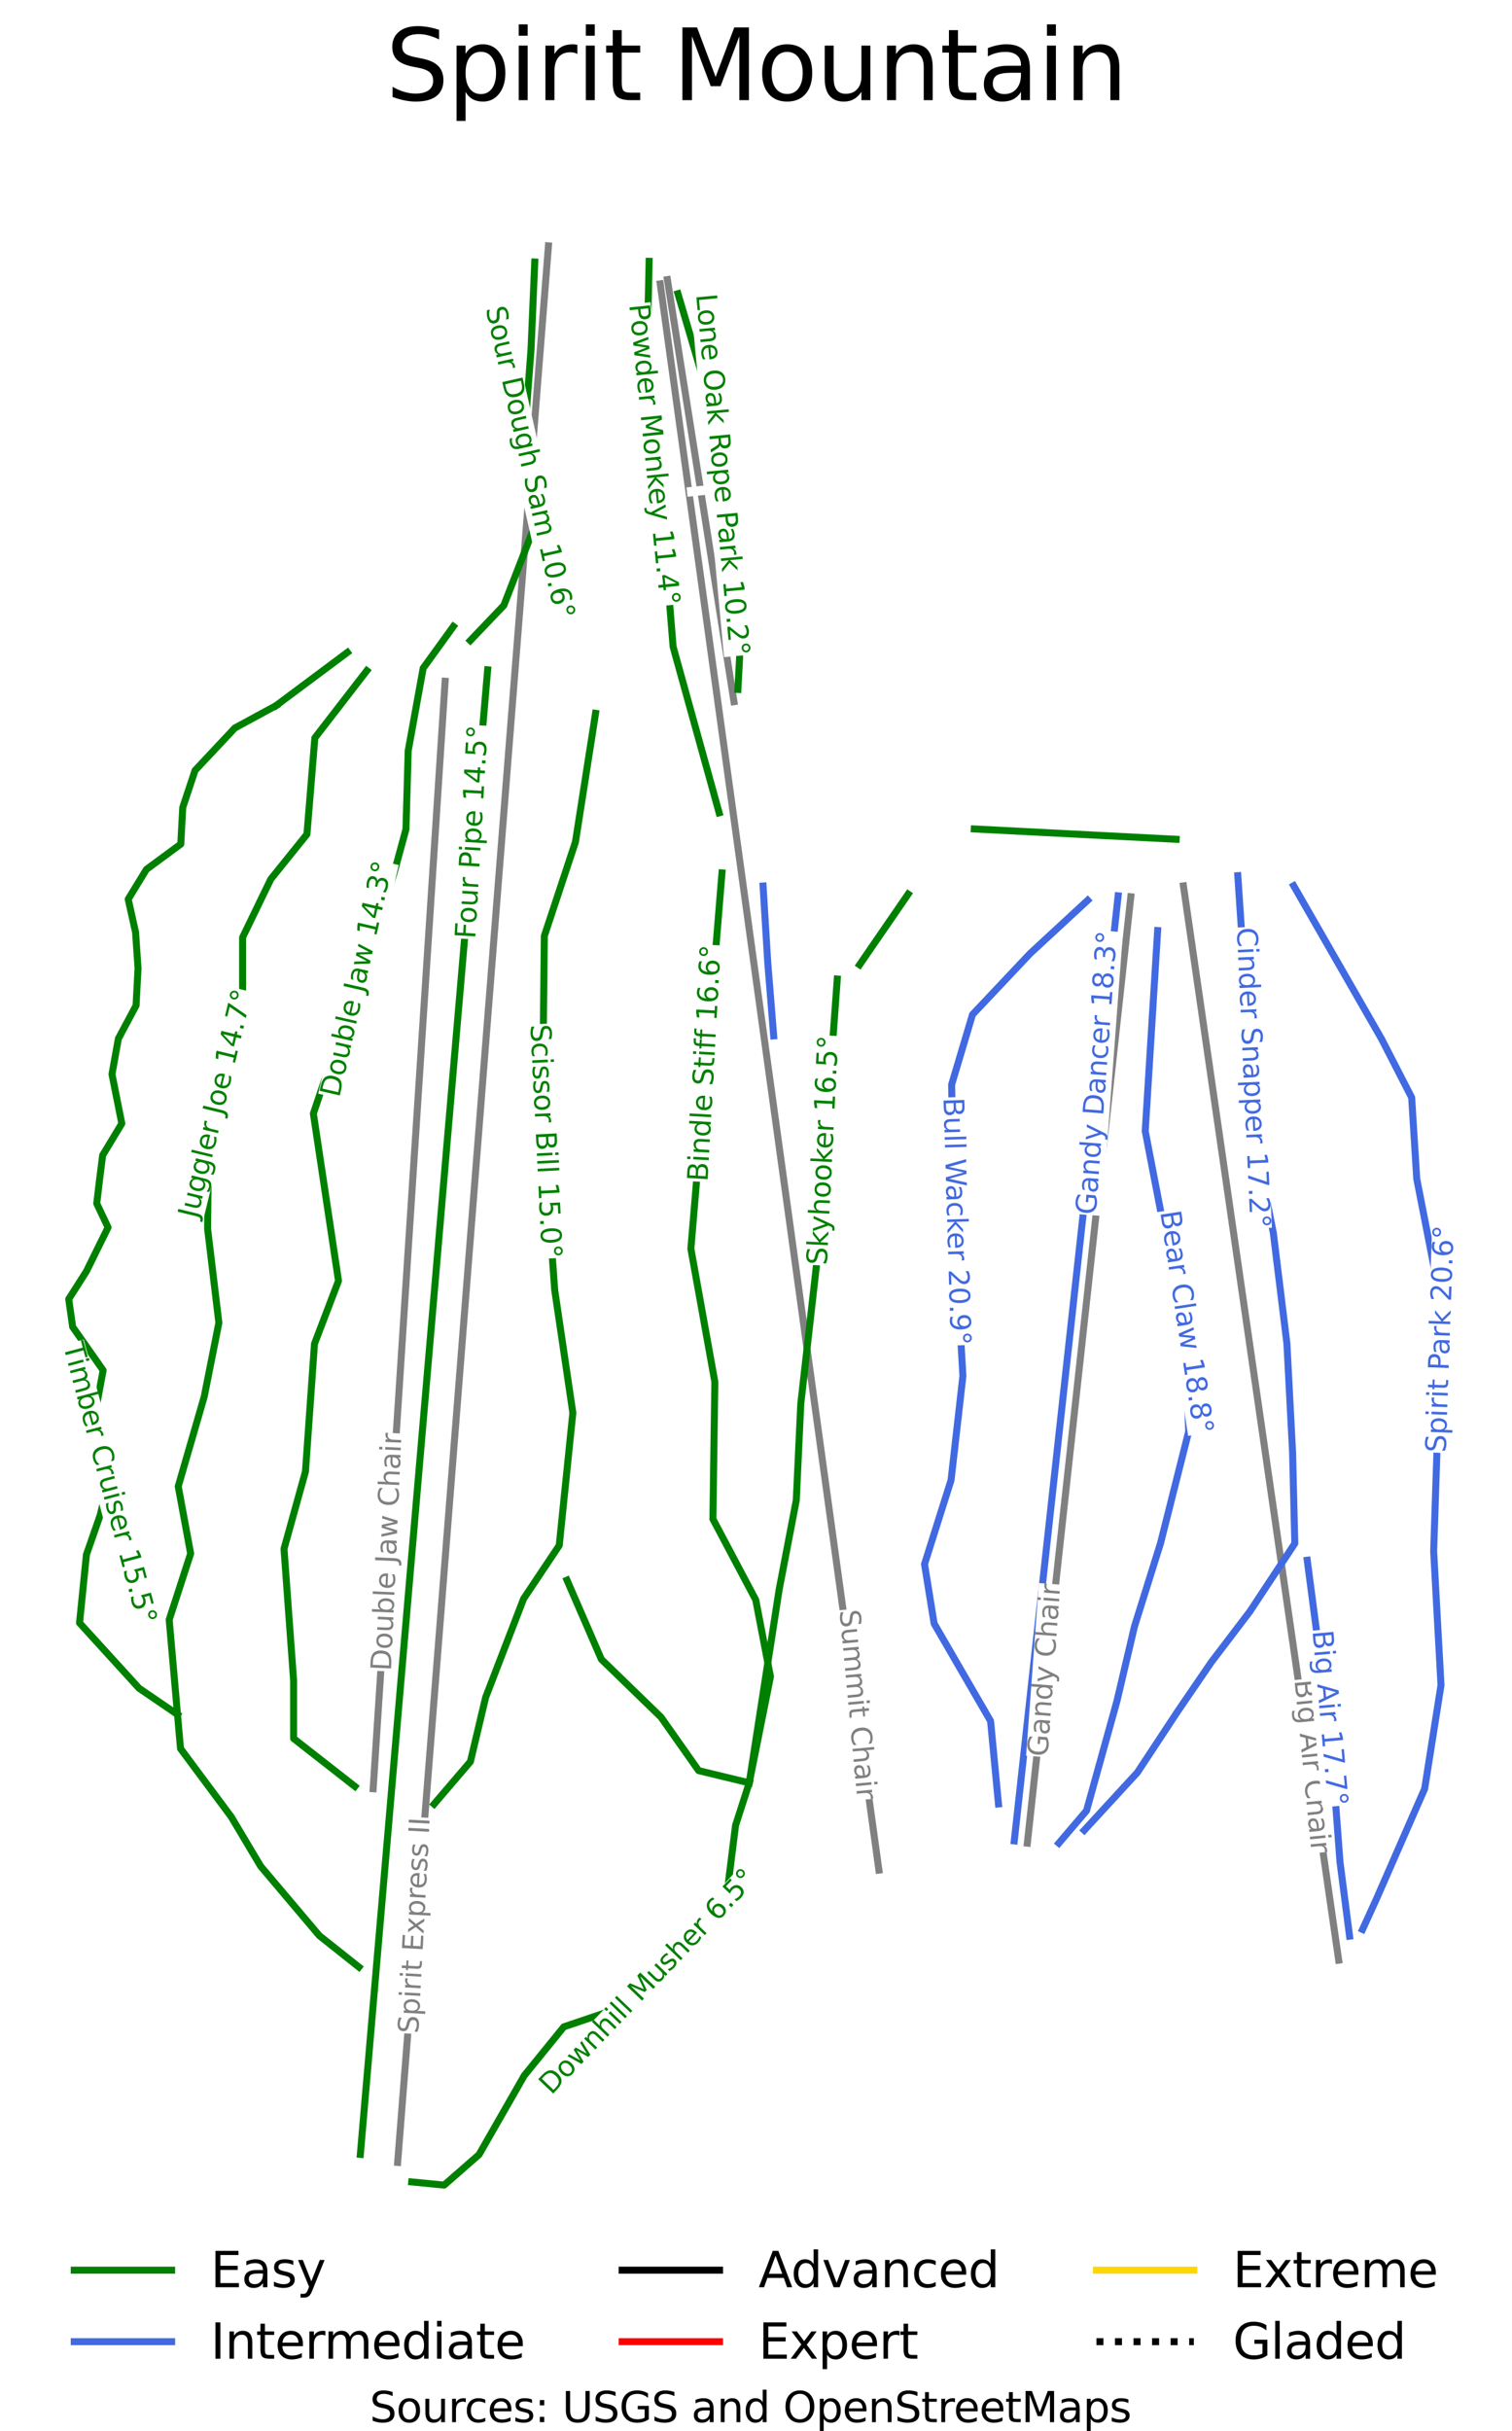 <?xml version="1.0" encoding="utf-8" standalone="no"?>
<!DOCTYPE svg PUBLIC "-//W3C//DTD SVG 1.1//EN"
  "http://www.w3.org/Graphics/SVG/1.1/DTD/svg11.dtd">
<svg xmlns:xlink="http://www.w3.org/1999/xlink" width="108.676pt" height="174.661pt" viewBox="0 0 108.676 174.661" xmlns="http://www.w3.org/2000/svg" version="1.1">
 <defs>
  <style type="text/css">*{stroke-linejoin: round; stroke-linecap: butt}</style>
 </defs>
 <g id="figure_1">
  <g id="patch_1">
   <path d="M 0 174.661 
L 108.676 174.661 
L 108.676 0 
L 0 0 
z
" style="fill: #ffffff"/>
  </g>
  <g id="axes_1">
   <g id="line2d_1">
    <path d="M 26.363 48.19 
" clip-path="url(#pe01e82d653)" style="fill: none; stroke: #008000; stroke-width: 0.001; stroke-linecap: square"/>
   </g>
   <g id="line2d_2">
    <path d="M 26.363 48.19 
" clip-path="url(#pe01e82d653)" style="fill: none; stroke: #4169e1; stroke-width: 0.001; stroke-linecap: square"/>
   </g>
   <g id="line2d_3">
    <path d="M 26.363 48.19 
" clip-path="url(#pe01e82d653)" style="fill: none; stroke: #000000; stroke-width: 0.001; stroke-linecap: square"/>
   </g>
   <g id="line2d_4">
    <path d="M 26.363 48.19 
" clip-path="url(#pe01e82d653)" style="fill: none; stroke: #ff0000; stroke-width: 0.001; stroke-linecap: square"/>
   </g>
   <g id="line2d_5">
    <path d="M 26.363 48.19 
" clip-path="url(#pe01e82d653)" style="fill: none; stroke: #ffd700; stroke-width: 0.001; stroke-linecap: square"/>
   </g>
   <g id="line2d_6">
    <path d="M 26.363 48.19 
" clip-path="url(#pe01e82d653)" style="fill: none; stroke-dasharray: 0.001,0.002; stroke-dashoffset: 0; stroke: #000000; stroke-width: 0.001"/>
   </g>
   <g id="line2d_7">
    <path d="M 63.173 134.367 
L 62.529 129.705 
L 62.031 126.087 
L 61.532 122.468 
L 61.033 118.849 
L 60.534 115.23 
L 60.088 111.994 
L 59.641 108.758 
L 59.195 105.522 
L 58.749 102.286 
L 58.03 97.073 
L 57.311 91.86 
L 56.553 86.364 
L 55.794 80.869 
L 55.176 76.388 
L 54.558 71.906 
L 53.94 67.425 
L 53.323 62.944 
L 52.483 56.857 
L 52.004 53.389 
L 51.526 49.92 
L 50.673 43.729 
L 49.819 37.537 
L 49.347 34.119 
L 48.876 30.702 
L 47.998 24.332 
L 47.455 20.394 
" clip-path="url(#pe01e82d653)" style="fill: none; stroke: #808080; stroke-width: 0.503; stroke-linecap: square"/>
   </g>
   <g id="line2d_8">
    <path d="M 73.84 132.427 
L 74.426 127.057 
L 74.811 123.537 
L 75.196 120.017 
L 75.651 115.868 
L 76.105 111.718 
L 76.592 107.267 
L 77.079 102.817 
L 77.671 97.403 
L 78.226 92.332 
L 78.78 87.26 
L 79.433 81.287 
L 80.086 75.315 
L 80.738 69.359 
L 81.277 64.432 
" clip-path="url(#pe01e82d653)" style="fill: none; stroke: #808080; stroke-width: 0.503; stroke-linecap: square"/>
   </g>
   <g id="line2d_9">
    <path d="M 96.219 140.836 
L 95.34 134.755 
L 94.771 130.819 
L 94.202 126.884 
L 93.633 122.949 
L 93.065 119.013 
L 92.398 114.403 
L 91.731 109.793 
L 90.915 104.151 
L 90.099 98.509 
L 89.305 93.018 
L 88.511 87.527 
L 87.714 82.011 
L 86.917 76.495 
L 86.192 71.475 
L 85.466 66.456 
L 85.06 63.65 
" clip-path="url(#pe01e82d653)" style="fill: none; stroke: #808080; stroke-width: 0.503; stroke-linecap: square"/>
   </g>
   <g id="line2d_10">
    <path d="M 28.581 155.367 
L 28.93 150.934 
L 29.286 146.414 
L 29.642 141.893 
L 29.921 138.352 
L 30.2 134.81 
L 30.478 131.269 
L 30.757 127.727 
L 31.184 122.297 
L 31.612 116.867 
L 32.039 111.437 
L 32.466 106.007 
L 32.813 101.598 
L 33.16 97.188 
L 33.508 92.779 
L 33.855 88.37 
L 34.309 82.596 
L 34.763 76.823 
L 35.235 70.836 
L 35.706 64.85 
L 36.168 58.982 
L 36.629 53.113 
L 36.985 48.595 
L 37.341 44.077 
L 37.604 40.735 
L 37.867 37.393 
L 38.13 34.05 
L 38.393 30.708 
L 38.768 25.947 
L 39.143 21.186 
L 39.42 17.664 
" clip-path="url(#pe01e82d653)" style="fill: none; stroke: #808080; stroke-width: 0.503; stroke-linecap: square"/>
   </g>
   <g id="line2d_11">
    <path d="M 26.821 128.518 
L 27.056 124.899 
L 27.291 121.28 
L 27.609 116.401 
L 27.926 111.522 
L 28.283 106.029 
L 28.641 100.536 
L 28.945 95.851 
L 29.249 91.166 
L 29.594 85.864 
L 29.939 80.562 
L 30.249 75.791 
L 30.559 71.019 
L 30.938 65.192 
L 31.318 59.365 
L 31.542 55.904 
L 31.767 52.443 
L 31.994 48.946 
" clip-path="url(#pe01e82d653)" style="fill: none; stroke: #808080; stroke-width: 0.503; stroke-linecap: square"/>
   </g>
   <g id="line2d_12">
    <path d="M 52.755 50.415 
L 52.157 46.624 
L 51.558 42.833 
L 50.96 39.042 
L 50.362 35.251 
L 49.763 31.46 
L 49.165 27.669 
L 48.567 23.879 
L 47.969 20.088 
" clip-path="url(#pe01e82d653)" style="fill: none; stroke: #808080; stroke-width: 0.503; stroke-linecap: square"/>
   </g>
   <g id="line2d_13">
    <path d="M 26.363 48.19 
L 25.429 49.397 
L 24.496 50.605 
L 23.563 51.812 
L 22.63 53.019 
L 22.488 54.75 
L 22.346 56.481 
L 22.203 58.212 
L 22.061 59.943 
L 21.412 60.748 
L 20.763 61.553 
L 20.115 62.358 
L 19.466 63.163 
L 18.958 64.209 
L 18.451 65.256 
L 17.944 66.303 
L 17.437 67.35 
L 17.437 69.06 
L 17.437 70.771 
L 17.437 72.481 
L 17.437 74.192 
L 16.828 75.903 
L 16.219 77.613 
L 15.61 79.324 
L 15.001 81.034 
L 14.981 82.846 
L 14.961 84.657 
L 14.941 86.468 
L 14.921 88.28 
L 15.124 89.97 
L 15.327 91.661 
L 15.529 93.351 
L 15.732 95.042 
L 15.468 96.37 
L 15.204 97.698 
L 14.94 99.026 
L 14.677 100.355 
L 14.21 101.965 
L 13.744 103.575 
L 13.277 105.185 
L 12.81 106.795 
L 13.034 108.003 
L 13.257 109.21 
L 13.48 110.418 
L 13.703 111.626 
L 13.317 112.813 
L 12.932 114 
L 12.547 115.188 
L 12.161 116.375 
L 12.31 118.077 
L 12.46 119.779 
L 12.609 121.481 
L 12.758 123.184 
L 12.866 124.408 
L 12.974 125.633 
L 13.886 126.861 
L 14.799 128.088 
L 15.712 129.315 
L 16.624 130.543 
L 17.152 131.428 
L 17.68 132.314 
L 18.207 133.2 
L 18.735 134.085 
L 19.79 135.333 
L 20.845 136.581 
L 21.9 137.829 
L 22.955 139.076 
L 24.375 140.203 
L 25.795 141.331 
" clip-path="url(#pe01e82d653)" style="fill: none; stroke: #008000; stroke-width: 0.503; stroke-linecap: square"/>
   </g>
   <g id="line2d_14">
    <path d="M 32.585 45.011 
L 31.5 46.51 
L 30.415 48.01 
L 30.146 49.494 
L 29.877 50.978 
L 29.608 52.463 
L 29.339 53.947 
L 29.299 55.356 
L 29.259 56.764 
L 29.218 58.173 
L 29.178 59.582 
L 28.732 61.222 
L 28.285 62.863 
L 27.925 63.934 
L 27.565 65.006 
L 27.205 66.078 
L 26.845 67.149 
L 26.485 68.221 
L 26.125 69.293 
L 25.765 70.364 
L 25.405 71.436 
L 25.045 72.508 
L 24.685 73.58 
L 24.324 74.651 
L 23.964 75.723 
L 23.604 76.795 
L 23.244 77.866 
L 22.884 78.938 
L 22.524 80.01 
L 22.75 81.511 
L 22.975 83.013 
L 23.201 84.515 
L 23.426 86.017 
L 23.652 87.519 
L 23.878 89.021 
L 24.103 90.522 
L 24.329 92.024 
L 23.898 93.156 
L 23.467 94.288 
L 23.035 95.421 
L 22.604 96.553 
L 22.523 97.7 
L 22.442 98.847 
L 22.361 99.994 
L 22.279 101.141 
L 22.198 102.288 
L 22.117 103.435 
L 22.036 104.583 
L 21.955 105.73 
L 21.569 107.118 
L 21.184 108.507 
L 20.799 109.895 
L 20.413 111.284 
L 20.5 112.466 
L 20.586 113.649 
L 20.672 114.831 
L 20.758 116.014 
L 20.845 117.196 
L 20.931 118.378 
L 21.017 119.561 
L 21.103 120.743 
L 21.103 121.785 
L 21.103 122.826 
L 21.103 123.868 
L 21.103 124.909 
L 22.204 125.77 
L 23.304 126.63 
L 24.405 127.49 
L 25.505 128.351 
" clip-path="url(#pe01e82d653)" style="fill: none; stroke: #008000; stroke-width: 0.503; stroke-linecap: square"/>
   </g>
   <g id="line2d_15">
    <path d="M 38.436 18.826 
L 38.369 20.393 
L 38.302 21.96 
L 38.235 23.527 
L 38.168 25.093 
L 38.034 26.873 
L 37.9 28.652 
L 37.766 30.432 
L 37.632 32.211 
L 37.973 33.24 
L 38.315 34.269 
L 38.656 35.298 
L 38.998 36.327 
L 38.301 38.119 
L 37.605 39.912 
L 36.909 41.704 
L 36.213 43.497 
L 35.008 44.758 
L 33.804 46.02 
" clip-path="url(#pe01e82d653)" style="fill: none; stroke: #008000; stroke-width: 0.503; stroke-linecap: square"/>
   </g>
   <g id="line2d_16">
    <path d="M 46.656 18.776 
L 46.627 20.122 
L 46.597 21.469 
L 46.568 22.816 
L 46.539 24.162 
L 46.51 25.509 
L 46.481 26.856 
L 46.452 28.202 
L 46.423 29.549 
L 46.58 30.583 
L 46.738 31.618 
L 46.895 32.652 
L 47.052 33.687 
L 47.21 34.721 
L 47.367 35.756 
L 47.525 36.79 
L 47.682 37.825 
L 47.769 38.906 
L 47.857 39.986 
L 47.944 41.067 
L 48.031 42.148 
L 48.119 43.229 
L 48.206 44.309 
L 48.293 45.39 
L 48.381 46.471 
L 48.794 47.962 
L 49.208 49.453 
L 49.621 50.945 
L 50.035 52.436 
L 50.449 53.927 
L 50.862 55.418 
L 51.276 56.909 
L 51.689 58.4 
" clip-path="url(#pe01e82d653)" style="fill: none; stroke: #008000; stroke-width: 0.503; stroke-linecap: square"/>
   </g>
   <g id="line2d_17">
    <path d="M 35.05 48.125 
L 34.907 49.792 
L 34.764 51.459 
L 34.621 53.125 
L 34.478 54.792 
L 34.335 56.459 
L 34.192 58.125 
L 34.049 59.792 
L 33.906 61.459 
L 33.763 63.125 
L 33.62 64.792 
L 33.477 66.459 
L 33.334 68.125 
L 33.191 69.792 
L 33.048 71.458 
L 32.905 73.125 
L 32.762 74.792 
L 32.619 76.458 
L 32.476 78.125 
L 32.333 79.792 
L 32.19 81.458 
L 32.047 83.125 
L 31.904 84.792 
L 31.761 86.458 
L 31.618 88.125 
L 31.476 89.792 
L 31.333 91.458 
L 31.19 93.125 
L 31.047 94.791 
L 30.904 96.458 
L 30.761 98.125 
L 30.618 99.791 
L 30.475 101.458 
L 30.332 103.125 
L 30.189 104.791 
L 30.046 106.458 
L 29.903 108.125 
L 29.76 109.791 
L 29.617 111.458 
L 29.474 113.125 
L 29.331 114.791 
L 29.188 116.458 
L 29.045 118.125 
L 28.902 119.791 
L 28.759 121.458 
L 28.616 123.124 
L 28.473 124.791 
L 28.33 126.458 
L 28.187 128.124 
L 28.044 129.791 
L 27.901 131.458 
L 27.758 133.124 
L 27.615 134.791 
L 27.472 136.458 
L 27.329 138.124 
L 27.186 139.791 
L 27.043 141.458 
L 26.9 143.124 
L 26.757 144.791 
L 26.614 146.457 
L 26.472 148.124 
L 26.329 149.791 
L 26.186 151.457 
L 26.043 153.124 
L 25.9 154.791 
" clip-path="url(#pe01e82d653)" style="fill: none; stroke: #008000; stroke-width: 0.503; stroke-linecap: square"/>
   </g>
   <g id="line2d_18">
    <path d="M 42.805 51.252 
L 42.625 52.408 
L 42.444 53.564 
L 42.263 54.72 
L 42.083 55.876 
L 41.902 57.032 
L 41.721 58.188 
L 41.541 59.343 
L 41.36 60.499 
L 40.801 62.187 
L 40.242 63.875 
L 39.683 65.562 
L 39.124 67.25 
L 39.107 68.903 
L 39.089 70.556 
L 39.071 72.208 
L 39.054 73.861 
L 39.036 75.514 
L 39.018 77.167 
L 39.001 78.82 
L 38.983 80.473 
L 39.094 81.999 
L 39.205 83.525 
L 39.315 85.051 
L 39.426 86.576 
L 39.537 88.102 
L 39.648 89.628 
L 39.759 91.154 
L 39.869 92.68 
L 40.032 93.784 
L 40.196 94.887 
L 40.359 95.991 
L 40.522 97.095 
L 40.685 98.199 
L 40.848 99.303 
L 41.011 100.407 
L 41.174 101.511 
L 41.051 102.702 
L 40.929 103.892 
L 40.807 105.083 
L 40.685 106.273 
L 40.562 107.464 
L 40.44 108.654 
L 40.318 109.845 
L 40.196 111.036 
L 39.555 111.995 
L 38.914 112.954 
L 38.273 113.914 
L 37.632 114.873 
L 36.951 116.644 
L 36.269 118.414 
L 35.587 120.184 
L 34.906 121.955 
L 34.632 123.109 
L 34.358 124.263 
L 34.084 125.417 
L 33.81 126.571 
L 33.157 127.334 
L 32.505 128.096 
L 31.852 128.859 
L 31.2 129.622 
" clip-path="url(#pe01e82d653)" style="fill: none; stroke: #008000; stroke-width: 0.503; stroke-linecap: square"/>
   </g>
   <g id="line2d_19">
    <path d="M 51.893 62.718 
L 51.753 64.429 
L 51.614 66.14 
L 51.474 67.851 
L 51.334 69.561 
L 51.194 71.272 
L 51.055 72.983 
L 50.915 74.694 
L 50.775 76.405 
L 50.635 78.069 
L 50.496 79.734 
L 50.356 81.398 
L 50.216 83.063 
L 50.076 84.727 
L 49.937 86.391 
L 49.797 88.056 
L 49.657 89.72 
L 49.873 90.917 
L 50.088 92.113 
L 50.304 93.309 
L 50.519 94.506 
L 50.734 95.702 
L 50.95 96.899 
L 51.165 98.095 
L 51.381 99.291 
L 51.363 100.522 
L 51.346 101.753 
L 51.328 102.984 
L 51.311 104.215 
L 51.293 105.446 
L 51.276 106.677 
L 51.258 107.908 
L 51.241 109.14 
L 52.011 110.592 
L 52.78 112.045 
L 53.55 113.498 
L 54.32 114.95 
L 54.584 116.329 
L 54.849 117.708 
L 55.113 119.086 
L 55.378 120.465 
L 54.996 122.373 
L 54.614 124.281 
L 54.233 126.189 
L 53.851 128.096 
" clip-path="url(#pe01e82d653)" style="fill: none; stroke: #008000; stroke-width: 0.503; stroke-linecap: square"/>
   </g>
   <g id="line2d_20">
    <path d="M 40.754 113.532 
L 41.372 114.954 
L 41.99 116.376 
L 42.607 117.798 
L 43.225 119.219 
L 44.297 120.26 
L 45.369 121.3 
L 46.441 122.34 
L 47.513 123.381 
L 48.189 124.34 
L 48.865 125.299 
L 49.54 126.259 
L 50.216 127.218 
L 52.034 127.657 
L 53.851 128.096 
" clip-path="url(#pe01e82d653)" style="fill: none; stroke: #008000; stroke-width: 0.503; stroke-linecap: square"/>
   </g>
   <g id="line2d_21">
    <path d="M 60.179 70.341 
L 60.092 71.536 
L 60.005 72.731 
L 59.918 73.926 
L 59.831 75.121 
L 59.744 76.316 
L 59.657 77.511 
L 59.57 78.706 
L 59.483 79.901 
L 59.382 81.282 
L 59.282 82.663 
L 59.181 84.043 
L 59.081 85.424 
L 58.981 86.805 
L 58.88 88.186 
L 58.78 89.567 
L 58.679 90.948 
L 58.539 92.19 
L 58.398 93.431 
L 58.258 94.673 
L 58.117 95.914 
L 57.977 97.156 
L 57.836 98.397 
L 57.696 99.639 
L 57.556 100.88 
L 57.475 102.606 
L 57.395 104.332 
L 57.314 106.058 
L 57.234 107.784 
L 56.926 109.391 
L 56.618 110.997 
L 56.31 112.604 
L 56.002 114.211 
L 55.733 115.946 
L 55.465 117.682 
L 55.196 119.418 
L 54.927 121.154 
L 54.658 122.889 
L 54.389 124.625 
L 54.12 126.361 
L 53.851 128.096 
" clip-path="url(#pe01e82d653)" style="fill: none; stroke: #008000; stroke-width: 0.503; stroke-linecap: square"/>
   </g>
   <g id="line2d_22">
    <path d="M 84.537 60.302 
L 82.724 60.209 
L 80.91 60.116 
L 79.097 60.024 
L 77.283 59.931 
L 75.47 59.838 
L 73.656 59.745 
L 71.843 59.652 
L 70.029 59.559 
" clip-path="url(#pe01e82d653)" style="fill: none; stroke: #008000; stroke-width: 0.503; stroke-linecap: square"/>
   </g>
   <g id="line2d_23">
    <path d="M 53.851 128.096 
L 53.36 129.625 
L 52.868 131.154 
L 52.732 132.245 
L 52.595 133.335 
L 52.458 134.426 
L 52.321 135.517 
L 51.464 137.076 
L 50.608 138.635 
L 49.862 139.41 
L 49.116 140.186 
L 48.37 140.961 
L 47.624 141.737 
L 46.626 142.446 
L 45.628 143.155 
L 44.63 143.865 
L 43.632 144.574 
L 42.078 145.1 
L 40.524 145.626 
L 39.813 146.502 
L 39.102 147.378 
L 38.391 148.253 
L 37.68 149.129 
L 36.868 150.549 
L 36.056 151.968 
L 35.243 153.387 
L 34.431 154.806 
L 33.177 155.902 
L 31.923 156.997 
L 30.758 156.883 
L 29.593 156.769 
" clip-path="url(#pe01e82d653)" style="fill: none; stroke: #008000; stroke-width: 0.503; stroke-linecap: square"/>
   </g>
   <g id="line2d_24">
    <path d="M 54.847 63.66 
L 54.93 65.027 
L 55.014 66.395 
L 55.098 67.762 
L 55.181 69.13 
L 55.288 70.454 
L 55.395 71.779 
L 55.502 73.103 
L 55.609 74.428 
" clip-path="url(#pe01e82d653)" style="fill: none; stroke: #4169e1; stroke-width: 0.503; stroke-linecap: square"/>
   </g>
   <g id="line2d_25">
    <path d="M 65.273 64.243 
L 64.401 65.511 
L 63.529 66.779 
L 62.656 68.047 
L 61.784 69.315 
" clip-path="url(#pe01e82d653)" style="fill: none; stroke: #008000; stroke-width: 0.503; stroke-linecap: square"/>
   </g>
   <g id="line2d_26">
    <path d="M 78.176 64.686 
L 77.142 65.642 
L 76.107 66.598 
L 75.072 67.554 
L 74.038 68.51 
L 73.003 69.607 
L 71.969 70.704 
L 70.934 71.8 
L 69.899 72.897 
L 69.524 74.155 
L 69.149 75.413 
L 68.774 76.671 
L 68.399 77.929 
L 68.419 78.955 
L 68.439 79.981 
L 68.459 81.008 
L 68.479 82.034 
L 68.5 83.061 
L 68.52 84.087 
L 68.54 85.114 
L 68.56 86.14 
L 68.631 87.75 
L 68.702 89.36 
L 68.773 90.97 
L 68.844 92.58 
L 68.935 94.149 
L 69.027 95.719 
L 69.118 97.289 
L 69.209 98.859 
L 68.997 100.73 
L 68.784 102.602 
L 68.571 104.474 
L 68.358 106.346 
L 67.881 107.855 
L 67.404 109.364 
L 66.928 110.874 
L 66.451 112.383 
L 66.623 113.45 
L 66.796 114.517 
L 66.968 115.583 
L 67.141 116.65 
L 67.648 117.526 
L 68.155 118.401 
L 68.662 119.277 
L 69.169 120.152 
L 69.677 121.028 
L 70.184 121.903 
L 70.691 122.778 
L 71.198 123.654 
L 71.34 125.143 
L 71.482 126.633 
L 71.624 128.122 
L 71.766 129.611 
" clip-path="url(#pe01e82d653)" style="fill: none; stroke: #4169e1; stroke-width: 0.503; stroke-linecap: square"/>
   </g>
   <g id="line2d_27">
    <path d="M 80.367 64.364 
L 80.25 65.425 
L 80.134 66.486 
L 80.017 67.547 
L 79.9 68.608 
L 79.784 69.669 
L 79.667 70.73 
L 79.55 71.791 
L 79.434 72.852 
L 79.317 73.913 
L 79.2 74.974 
L 79.084 76.035 
L 78.967 77.096 
L 78.85 78.157 
L 78.734 79.218 
L 78.617 80.279 
L 78.5 81.34 
L 78.384 82.401 
L 78.267 83.462 
L 78.15 84.523 
L 78.034 85.584 
L 77.917 86.645 
L 77.801 87.706 
L 77.684 88.767 
L 77.567 89.828 
L 77.451 90.889 
L 77.334 91.95 
L 77.217 93.011 
L 77.101 94.072 
L 76.984 95.133 
L 76.867 96.194 
L 76.751 97.255 
L 76.634 98.316 
L 76.517 99.377 
L 76.401 100.438 
L 76.284 101.499 
L 76.167 102.56 
L 76.051 103.621 
L 75.934 104.682 
L 75.817 105.743 
L 75.701 106.804 
L 75.584 107.865 
L 75.467 108.926 
L 75.351 109.987 
L 75.234 111.048 
L 75.117 112.109 
L 75.001 113.17 
L 74.884 114.231 
L 74.767 115.292 
L 74.651 116.353 
L 74.534 117.414 
L 74.417 118.475 
L 74.301 119.536 
L 74.184 120.597 
L 74.068 121.658 
L 73.951 122.719 
L 73.834 123.78 
L 73.718 124.841 
L 73.601 125.902 
L 73.484 126.963 
L 73.368 128.024 
L 73.251 129.085 
L 73.134 130.146 
L 73.018 131.207 
L 72.901 132.268 
" clip-path="url(#pe01e82d653)" style="fill: none; stroke: #4169e1; stroke-width: 0.503; stroke-linecap: square"/>
   </g>
   <g id="line2d_28">
    <path d="M 83.207 66.86 
L 83.095 68.661 
L 82.984 70.462 
L 82.872 72.263 
L 82.761 74.064 
L 82.649 75.866 
L 82.538 77.667 
L 82.426 79.468 
L 82.315 81.269 
L 82.669 83.111 
L 83.024 84.952 
L 83.379 86.794 
L 83.734 88.635 
L 84.089 90.225 
L 84.444 91.815 
L 84.799 93.405 
L 85.155 94.995 
L 85.19 95.976 
L 85.226 96.957 
L 85.261 97.938 
L 85.296 98.92 
L 85.332 99.901 
L 85.367 100.882 
L 85.403 101.863 
L 85.438 102.844 
L 85.185 103.85 
L 84.931 104.856 
L 84.677 105.863 
L 84.424 106.869 
L 84.17 107.875 
L 83.917 108.881 
L 83.663 109.888 
L 83.409 110.894 
L 82.943 112.383 
L 82.476 113.873 
L 82.01 115.362 
L 81.543 116.851 
L 81.229 118.19 
L 80.914 119.528 
L 80.6 120.866 
L 80.285 122.204 
L 80.012 123.191 
L 79.738 124.177 
L 79.464 125.163 
L 79.19 126.149 
L 78.916 127.135 
L 78.642 128.121 
L 78.369 129.107 
L 78.095 130.093 
L 77.1 131.261 
L 76.106 132.428 
" clip-path="url(#pe01e82d653)" style="fill: none; stroke: #4169e1; stroke-width: 0.503; stroke-linecap: square"/>
   </g>
   <g id="line2d_29">
    <path d="M 88.968 62.915 
L 89.049 64.125 
L 89.13 65.335 
L 89.212 66.545 
L 89.293 67.755 
L 89.374 68.965 
L 89.455 70.175 
L 89.536 71.385 
L 89.617 72.596 
L 89.698 73.806 
L 89.779 75.016 
L 89.86 76.226 
L 89.941 77.436 
L 90.022 78.646 
L 90.103 79.856 
L 90.184 81.066 
L 90.265 82.276 
L 90.58 83.856 
L 90.894 85.435 
L 91.209 87.015 
L 91.523 88.595 
L 91.645 89.586 
L 91.766 90.577 
L 91.888 91.568 
L 92.01 92.559 
L 92.132 93.551 
L 92.253 94.542 
L 92.375 95.533 
L 92.497 96.524 
L 92.598 98.466 
L 92.7 100.409 
L 92.801 102.351 
L 92.903 104.293 
L 92.944 105.943 
L 92.984 107.594 
L 93.025 109.244 
L 93.066 110.894 
L 92.254 112.122 
L 91.443 113.349 
L 90.631 114.577 
L 89.82 115.805 
L 89.13 116.71 
L 88.441 117.616 
L 87.751 118.522 
L 87.061 119.427 
L 86.463 120.303 
L 85.864 121.178 
L 85.266 122.054 
L 84.667 122.929 
L 83.937 124.036 
L 83.206 125.143 
L 82.476 126.25 
L 81.745 127.357 
L 80.792 128.393 
L 79.839 129.43 
L 78.885 130.466 
L 77.932 131.502 
" clip-path="url(#pe01e82d653)" style="fill: none; stroke: #4169e1; stroke-width: 0.503; stroke-linecap: square"/>
   </g>
   <g id="line2d_30">
    <path d="M 93.958 112.102 
L 94.171 113.722 
L 94.384 115.342 
L 94.597 116.962 
L 94.81 118.582 
L 95.023 120.202 
L 95.236 121.823 
L 95.449 123.443 
L 95.661 125.063 
L 95.743 126.15 
L 95.824 127.236 
L 95.905 128.323 
L 95.986 129.41 
L 96.067 130.496 
L 96.148 131.583 
L 96.229 132.67 
L 96.311 133.757 
L 96.483 135.095 
L 96.656 136.433 
L 96.828 137.772 
L 97.001 139.11 
" clip-path="url(#pe01e82d653)" style="fill: none; stroke: #4169e1; stroke-width: 0.503; stroke-linecap: square"/>
   </g>
   <g id="line2d_31">
    <path d="M 92.984 63.64 
L 93.774 65.015 
L 94.563 66.39 
L 95.352 67.765 
L 96.141 69.14 
L 96.93 70.515 
L 97.719 71.89 
L 98.508 73.265 
L 99.298 74.641 
L 99.839 75.694 
L 100.381 76.747 
L 100.922 77.801 
L 101.464 78.854 
L 101.555 80.313 
L 101.646 81.773 
L 101.738 83.232 
L 101.829 84.691 
L 102.067 85.908 
L 102.306 87.126 
L 102.544 88.343 
L 102.782 89.561 
L 103.021 90.778 
L 103.259 91.996 
L 103.498 93.214 
L 103.736 94.431 
L 103.645 96.212 
L 103.553 97.993 
L 103.462 99.774 
L 103.37 101.556 
L 103.33 102.793 
L 103.289 104.031 
L 103.249 105.269 
L 103.208 106.506 
L 103.168 107.744 
L 103.127 108.982 
L 103.086 110.22 
L 103.046 111.457 
L 103.112 112.66 
L 103.178 113.862 
L 103.243 115.065 
L 103.309 116.268 
L 103.375 117.47 
L 103.441 118.673 
L 103.507 119.875 
L 103.573 121.078 
L 103.279 122.939 
L 102.985 124.801 
L 102.691 126.663 
L 102.397 128.524 
L 101.961 129.52 
L 101.524 130.517 
L 101.088 131.513 
L 100.652 132.509 
L 100.216 133.505 
L 99.78 134.502 
L 99.344 135.498 
L 98.907 136.494 
L 98.421 137.56 
L 97.934 138.627 
" clip-path="url(#pe01e82d653)" style="fill: none; stroke: #4169e1; stroke-width: 0.503; stroke-linecap: square"/>
   </g>
   <g id="line2d_32">
    <path d="M 48.727 21.103 
L 49.027 22.116 
L 49.328 23.13 
L 49.628 24.144 
L 49.928 25.158 
L 50.228 26.172 
L 50.528 27.186 
L 50.829 28.2 
L 51.129 29.214 
L 51.354 30.846 
L 51.579 32.477 
L 51.804 34.109 
L 52.029 35.74 
L 52.254 37.372 
L 52.479 39.003 
L 52.704 40.635 
L 52.929 42.266 
L 52.987 43.515 
L 53.044 44.763 
L 53.102 46.012 
L 53.159 47.26 
L 53.098 48.399 
L 53.036 49.537 
" clip-path="url(#pe01e82d653)" style="fill: none; stroke: #008000; stroke-width: 0.503; stroke-linecap: square"/>
   </g>
   <g id="line2d_33">
    <path d="M 24.968 46.875 
L 23.688 47.83 
L 22.408 48.785 
L 21.127 49.74 
L 19.847 50.695 
" clip-path="url(#pe01e82d653)" style="fill: none; stroke: #008000; stroke-width: 0.503; stroke-linecap: square"/>
   </g>
   <g id="line2d_34">
    <path d="M 19.847 50.695 
L 18.363 51.501 
L 16.879 52.307 
L 16.164 53.069 
L 15.449 53.831 
L 14.734 54.593 
L 14.019 55.355 
L 13.577 56.687 
L 13.135 58.018 
L 13.064 59.332 
L 12.994 60.646 
L 11.757 61.557 
L 10.521 62.469 
L 9.868 63.537 
L 9.215 64.606 
L 9.48 65.797 
L 9.745 66.988 
L 9.833 68.285 
L 9.921 69.581 
L 9.85 70.913 
L 9.78 72.245 
L 9.144 73.436 
L 8.508 74.628 
L 8.278 75.906 
L 8.049 77.185 
L 8.402 78.955 
L 8.755 80.725 
L 8.067 81.864 
L 7.378 83.003 
L 7.254 83.984 
L 7.131 84.965 
L 6.954 86.471 
L 7.767 88.189 
L 6.989 89.765 
L 6.212 91.342 
L 5.576 92.341 
L 4.94 93.339 
L 5.081 94.338 
L 5.222 95.337 
L 6.318 96.896 
L 7.413 98.455 
L 7.165 99.786 
L 6.918 101.118 
L 6.901 102.73 
L 6.883 104.342 
L 7.325 105.463 
L 7.767 106.584 
L 7.484 107.723 
L 7.2 108.862 
L 6.706 110.282 
L 6.212 111.701 
L 6.088 112.927 
L 5.965 114.153 
L 5.841 115.379 
L 5.717 116.606 
L 6.786 117.779 
L 7.855 118.952 
L 8.925 120.125 
L 9.994 121.299 
L 11.376 122.241 
L 12.758 123.184 
" clip-path="url(#pe01e82d653)" style="fill: none; stroke: #008000; stroke-width: 0.503; stroke-linecap: square"/>
   </g>
   <g id="text_1">
    <g id="patch_2">
     <path d="M 59.908 115.732 
L 61.188 129.388 
L 63.155 129.204 
L 61.875 115.547 
z
" style="fill: #ffffff"/>
    </g>
    <!-- Summit Chair -->
    <g style="fill: #808080" transform="translate(60.344 115.711)rotate(-275.357)scale(0.02 -0.02)">
     <defs>
      <path id="DejaVuSans-53" d="M 3425 4513 
L 3425 3897 
Q 3066 4069 2747 4153 
Q 2428 4238 2131 4238 
Q 1616 4238 1336 4038 
Q 1056 3838 1056 3469 
Q 1056 3159 1242 3001 
Q 1428 2844 1947 2747 
L 2328 2669 
Q 3034 2534 3370 2195 
Q 3706 1856 3706 1288 
Q 3706 609 3251 259 
Q 2797 -91 1919 -91 
Q 1588 -91 1214 -16 
Q 841 59 441 206 
L 441 856 
Q 825 641 1194 531 
Q 1563 422 1919 422 
Q 2459 422 2753 634 
Q 3047 847 3047 1241 
Q 3047 1584 2836 1778 
Q 2625 1972 2144 2069 
L 1759 2144 
Q 1053 2284 737 2584 
Q 422 2884 422 3419 
Q 422 4038 858 4394 
Q 1294 4750 2059 4750 
Q 2388 4750 2728 4690 
Q 3069 4631 3425 4513 
z
" transform="scale(0.016)"/>
      <path id="DejaVuSans-75" d="M 544 1381 
L 544 3500 
L 1119 3500 
L 1119 1403 
Q 1119 906 1312 657 
Q 1506 409 1894 409 
Q 2359 409 2629 706 
Q 2900 1003 2900 1516 
L 2900 3500 
L 3475 3500 
L 3475 0 
L 2900 0 
L 2900 538 
Q 2691 219 2414 64 
Q 2138 -91 1772 -91 
Q 1169 -91 856 284 
Q 544 659 544 1381 
z
M 1991 3584 
L 1991 3584 
z
" transform="scale(0.016)"/>
      <path id="DejaVuSans-6d" d="M 3328 2828 
Q 3544 3216 3844 3400 
Q 4144 3584 4550 3584 
Q 5097 3584 5394 3201 
Q 5691 2819 5691 2113 
L 5691 0 
L 5113 0 
L 5113 2094 
Q 5113 2597 4934 2840 
Q 4756 3084 4391 3084 
Q 3944 3084 3684 2787 
Q 3425 2491 3425 1978 
L 3425 0 
L 2847 0 
L 2847 2094 
Q 2847 2600 2669 2842 
Q 2491 3084 2119 3084 
Q 1678 3084 1418 2786 
Q 1159 2488 1159 1978 
L 1159 0 
L 581 0 
L 581 3500 
L 1159 3500 
L 1159 2956 
Q 1356 3278 1631 3431 
Q 1906 3584 2284 3584 
Q 2666 3584 2933 3390 
Q 3200 3197 3328 2828 
z
" transform="scale(0.016)"/>
      <path id="DejaVuSans-69" d="M 603 3500 
L 1178 3500 
L 1178 0 
L 603 0 
L 603 3500 
z
M 603 4863 
L 1178 4863 
L 1178 4134 
L 603 4134 
L 603 4863 
z
" transform="scale(0.016)"/>
      <path id="DejaVuSans-74" d="M 1172 4494 
L 1172 3500 
L 2356 3500 
L 2356 3053 
L 1172 3053 
L 1172 1153 
Q 1172 725 1289 603 
Q 1406 481 1766 481 
L 2356 481 
L 2356 0 
L 1766 0 
Q 1100 0 847 248 
Q 594 497 594 1153 
L 594 3053 
L 172 3053 
L 172 3500 
L 594 3500 
L 594 4494 
L 1172 4494 
z
" transform="scale(0.016)"/>
      <path id="DejaVuSans-20" transform="scale(0.016)"/>
      <path id="DejaVuSans-43" d="M 4122 4306 
L 4122 3641 
Q 3803 3938 3442 4084 
Q 3081 4231 2675 4231 
Q 1875 4231 1450 3742 
Q 1025 3253 1025 2328 
Q 1025 1406 1450 917 
Q 1875 428 2675 428 
Q 3081 428 3442 575 
Q 3803 722 4122 1019 
L 4122 359 
Q 3791 134 3420 21 
Q 3050 -91 2638 -91 
Q 1578 -91 968 557 
Q 359 1206 359 2328 
Q 359 3453 968 4101 
Q 1578 4750 2638 4750 
Q 3056 4750 3426 4639 
Q 3797 4528 4122 4306 
z
" transform="scale(0.016)"/>
      <path id="DejaVuSans-68" d="M 3513 2113 
L 3513 0 
L 2938 0 
L 2938 2094 
Q 2938 2591 2744 2837 
Q 2550 3084 2163 3084 
Q 1697 3084 1428 2787 
Q 1159 2491 1159 1978 
L 1159 0 
L 581 0 
L 581 4863 
L 1159 4863 
L 1159 2956 
Q 1366 3272 1645 3428 
Q 1925 3584 2291 3584 
Q 2894 3584 3203 3211 
Q 3513 2838 3513 2113 
z
" transform="scale(0.016)"/>
      <path id="DejaVuSans-61" d="M 2194 1759 
Q 1497 1759 1228 1600 
Q 959 1441 959 1056 
Q 959 750 1161 570 
Q 1363 391 1709 391 
Q 2188 391 2477 730 
Q 2766 1069 2766 1631 
L 2766 1759 
L 2194 1759 
z
M 3341 1997 
L 3341 0 
L 2766 0 
L 2766 531 
Q 2569 213 2275 61 
Q 1981 -91 1556 -91 
Q 1019 -91 701 211 
Q 384 513 384 1019 
Q 384 1609 779 1909 
Q 1175 2209 1959 2209 
L 2766 2209 
L 2766 2266 
Q 2766 2663 2505 2880 
Q 2244 3097 1772 3097 
Q 1472 3097 1187 3025 
Q 903 2953 641 2809 
L 641 3341 
Q 956 3463 1253 3523 
Q 1550 3584 1831 3584 
Q 2591 3584 2966 3190 
Q 3341 2797 3341 1997 
z
" transform="scale(0.016)"/>
      <path id="DejaVuSans-72" d="M 2631 2963 
Q 2534 3019 2420 3045 
Q 2306 3072 2169 3072 
Q 1681 3072 1420 2755 
Q 1159 2438 1159 1844 
L 1159 0 
L 581 0 
L 581 3500 
L 1159 3500 
L 1159 2956 
Q 1341 3275 1631 3429 
Q 1922 3584 2338 3584 
Q 2397 3584 2469 3576 
Q 2541 3569 2628 3553 
L 2631 2963 
z
" transform="scale(0.016)"/>
     </defs>
     <use xlink:href="#DejaVuSans-53"/>
     <use xlink:href="#DejaVuSans-75" x="63.477"/>
     <use xlink:href="#DejaVuSans-6d" x="126.855"/>
     <use xlink:href="#DejaVuSans-6d" x="224.268"/>
     <use xlink:href="#DejaVuSans-69" x="321.68"/>
     <use xlink:href="#DejaVuSans-74" x="349.463"/>
     <use xlink:href="#DejaVuSans-20" x="388.672"/>
     <use xlink:href="#DejaVuSans-43" x="420.459"/>
     <use xlink:href="#DejaVuSans-68" x="490.283"/>
     <use xlink:href="#DejaVuSans-61" x="553.662"/>
     <use xlink:href="#DejaVuSans-69" x="614.941"/>
     <use xlink:href="#DejaVuSans-72" x="642.725"/>
    </g>
   </g>
   <g id="text_2">
    <g id="patch_3">
     <path d="M 75.72 126.293 
L 76.643 113.888 
L 74.673 113.742 
L 73.75 126.147 
z
" style="fill: #ffffff"/>
    </g>
    <!-- Gandy Chair -->
    <g style="fill: #808080" transform="translate(75.287 126.241)rotate(-85.745)scale(0.02 -0.02)">
     <defs>
      <path id="DejaVuSans-47" d="M 3809 666 
L 3809 1919 
L 2778 1919 
L 2778 2438 
L 4434 2438 
L 4434 434 
Q 4069 175 3628 42 
Q 3188 -91 2688 -91 
Q 1594 -91 976 548 
Q 359 1188 359 2328 
Q 359 3472 976 4111 
Q 1594 4750 2688 4750 
Q 3144 4750 3555 4637 
Q 3966 4525 4313 4306 
L 4313 3634 
Q 3963 3931 3569 4081 
Q 3175 4231 2741 4231 
Q 1884 4231 1454 3753 
Q 1025 3275 1025 2328 
Q 1025 1384 1454 906 
Q 1884 428 2741 428 
Q 3075 428 3337 486 
Q 3600 544 3809 666 
z
" transform="scale(0.016)"/>
      <path id="DejaVuSans-6e" d="M 3513 2113 
L 3513 0 
L 2938 0 
L 2938 2094 
Q 2938 2591 2744 2837 
Q 2550 3084 2163 3084 
Q 1697 3084 1428 2787 
Q 1159 2491 1159 1978 
L 1159 0 
L 581 0 
L 581 3500 
L 1159 3500 
L 1159 2956 
Q 1366 3272 1645 3428 
Q 1925 3584 2291 3584 
Q 2894 3584 3203 3211 
Q 3513 2838 3513 2113 
z
" transform="scale(0.016)"/>
      <path id="DejaVuSans-64" d="M 2906 2969 
L 2906 4863 
L 3481 4863 
L 3481 0 
L 2906 0 
L 2906 525 
Q 2725 213 2448 61 
Q 2172 -91 1784 -91 
Q 1150 -91 751 415 
Q 353 922 353 1747 
Q 353 2572 751 3078 
Q 1150 3584 1784 3584 
Q 2172 3584 2448 3432 
Q 2725 3281 2906 2969 
z
M 947 1747 
Q 947 1113 1208 752 
Q 1469 391 1925 391 
Q 2381 391 2643 752 
Q 2906 1113 2906 1747 
Q 2906 2381 2643 2742 
Q 2381 3103 1925 3103 
Q 1469 3103 1208 2742 
Q 947 2381 947 1747 
z
" transform="scale(0.016)"/>
      <path id="DejaVuSans-79" d="M 2059 -325 
Q 1816 -950 1584 -1140 
Q 1353 -1331 966 -1331 
L 506 -1331 
L 506 -850 
L 844 -850 
Q 1081 -850 1212 -737 
Q 1344 -625 1503 -206 
L 1606 56 
L 191 3500 
L 800 3500 
L 1894 763 
L 2988 3500 
L 3597 3500 
L 2059 -325 
z
" transform="scale(0.016)"/>
     </defs>
     <use xlink:href="#DejaVuSans-47"/>
     <use xlink:href="#DejaVuSans-61" x="77.49"/>
     <use xlink:href="#DejaVuSans-6e" x="138.77"/>
     <use xlink:href="#DejaVuSans-64" x="202.148"/>
     <use xlink:href="#DejaVuSans-79" x="265.625"/>
     <use xlink:href="#DejaVuSans-20" x="324.805"/>
     <use xlink:href="#DejaVuSans-43" x="356.592"/>
     <use xlink:href="#DejaVuSans-68" x="426.416"/>
     <use xlink:href="#DejaVuSans-61" x="489.795"/>
     <use xlink:href="#DejaVuSans-69" x="551.074"/>
     <use xlink:href="#DejaVuSans-72" x="578.857"/>
    </g>
   </g>
   <g id="text_3">
    <g id="patch_4">
     <path d="M 92.606 120.75 
L 93.832 133.212 
L 95.798 133.018 
L 94.573 120.556 
z
" style="fill: #ffffff"/>
    </g>
    <!-- Big Air Chair -->
    <g style="fill: #808080" transform="translate(93.042 120.727)rotate(-275.615)scale(0.02 -0.02)">
     <defs>
      <path id="DejaVuSans-42" d="M 1259 2228 
L 1259 519 
L 2272 519 
Q 2781 519 3026 730 
Q 3272 941 3272 1375 
Q 3272 1813 3026 2020 
Q 2781 2228 2272 2228 
L 1259 2228 
z
M 1259 4147 
L 1259 2741 
L 2194 2741 
Q 2656 2741 2882 2914 
Q 3109 3088 3109 3444 
Q 3109 3797 2882 3972 
Q 2656 4147 2194 4147 
L 1259 4147 
z
M 628 4666 
L 2241 4666 
Q 2963 4666 3353 4366 
Q 3744 4066 3744 3513 
Q 3744 3084 3544 2831 
Q 3344 2578 2956 2516 
Q 3422 2416 3680 2098 
Q 3938 1781 3938 1306 
Q 3938 681 3513 340 
Q 3088 0 2303 0 
L 628 0 
L 628 4666 
z
" transform="scale(0.016)"/>
      <path id="DejaVuSans-67" d="M 2906 1791 
Q 2906 2416 2648 2759 
Q 2391 3103 1925 3103 
Q 1463 3103 1205 2759 
Q 947 2416 947 1791 
Q 947 1169 1205 825 
Q 1463 481 1925 481 
Q 2391 481 2648 825 
Q 2906 1169 2906 1791 
z
M 3481 434 
Q 3481 -459 3084 -895 
Q 2688 -1331 1869 -1331 
Q 1566 -1331 1297 -1286 
Q 1028 -1241 775 -1147 
L 775 -588 
Q 1028 -725 1275 -790 
Q 1522 -856 1778 -856 
Q 2344 -856 2625 -561 
Q 2906 -266 2906 331 
L 2906 616 
Q 2728 306 2450 153 
Q 2172 0 1784 0 
Q 1141 0 747 490 
Q 353 981 353 1791 
Q 353 2603 747 3093 
Q 1141 3584 1784 3584 
Q 2172 3584 2450 3431 
Q 2728 3278 2906 2969 
L 2906 3500 
L 3481 3500 
L 3481 434 
z
" transform="scale(0.016)"/>
      <path id="DejaVuSans-41" d="M 2188 4044 
L 1331 1722 
L 3047 1722 
L 2188 4044 
z
M 1831 4666 
L 2547 4666 
L 4325 0 
L 3669 0 
L 3244 1197 
L 1141 1197 
L 716 0 
L 50 0 
L 1831 4666 
z
" transform="scale(0.016)"/>
     </defs>
     <use xlink:href="#DejaVuSans-42"/>
     <use xlink:href="#DejaVuSans-69" x="68.604"/>
     <use xlink:href="#DejaVuSans-67" x="96.387"/>
     <use xlink:href="#DejaVuSans-20" x="159.863"/>
     <use xlink:href="#DejaVuSans-41" x="191.65"/>
     <use xlink:href="#DejaVuSans-69" x="260.059"/>
     <use xlink:href="#DejaVuSans-72" x="287.842"/>
     <use xlink:href="#DejaVuSans-20" x="328.955"/>
     <use xlink:href="#DejaVuSans-43" x="360.742"/>
     <use xlink:href="#DejaVuSans-68" x="430.566"/>
     <use xlink:href="#DejaVuSans-61" x="493.945"/>
     <use xlink:href="#DejaVuSans-69" x="555.225"/>
     <use xlink:href="#DejaVuSans-72" x="583.008"/>
    </g>
   </g>
   <g id="text_4">
    <g id="patch_5">
     <path d="M 30.491 146.172 
L 31.323 130.637 
L 29.35 130.531 
L 28.519 146.066 
z
" style="fill: #ffffff"/>
    </g>
    <!-- Spirit Express II -->
    <g style="fill: #808080" transform="translate(30.057 146.128)rotate(-86.936)scale(0.02 -0.02)">
     <defs>
      <path id="DejaVuSans-70" d="M 1159 525 
L 1159 -1331 
L 581 -1331 
L 581 3500 
L 1159 3500 
L 1159 2969 
Q 1341 3281 1617 3432 
Q 1894 3584 2278 3584 
Q 2916 3584 3314 3078 
Q 3713 2572 3713 1747 
Q 3713 922 3314 415 
Q 2916 -91 2278 -91 
Q 1894 -91 1617 61 
Q 1341 213 1159 525 
z
M 3116 1747 
Q 3116 2381 2855 2742 
Q 2594 3103 2138 3103 
Q 1681 3103 1420 2742 
Q 1159 2381 1159 1747 
Q 1159 1113 1420 752 
Q 1681 391 2138 391 
Q 2594 391 2855 752 
Q 3116 1113 3116 1747 
z
" transform="scale(0.016)"/>
      <path id="DejaVuSans-45" d="M 628 4666 
L 3578 4666 
L 3578 4134 
L 1259 4134 
L 1259 2753 
L 3481 2753 
L 3481 2222 
L 1259 2222 
L 1259 531 
L 3634 531 
L 3634 0 
L 628 0 
L 628 4666 
z
" transform="scale(0.016)"/>
      <path id="DejaVuSans-78" d="M 3513 3500 
L 2247 1797 
L 3578 0 
L 2900 0 
L 1881 1375 
L 863 0 
L 184 0 
L 1544 1831 
L 300 3500 
L 978 3500 
L 1906 2253 
L 2834 3500 
L 3513 3500 
z
" transform="scale(0.016)"/>
      <path id="DejaVuSans-65" d="M 3597 1894 
L 3597 1613 
L 953 1613 
Q 991 1019 1311 708 
Q 1631 397 2203 397 
Q 2534 397 2845 478 
Q 3156 559 3463 722 
L 3463 178 
Q 3153 47 2828 -22 
Q 2503 -91 2169 -91 
Q 1331 -91 842 396 
Q 353 884 353 1716 
Q 353 2575 817 3079 
Q 1281 3584 2069 3584 
Q 2775 3584 3186 3129 
Q 3597 2675 3597 1894 
z
M 3022 2063 
Q 3016 2534 2758 2815 
Q 2500 3097 2075 3097 
Q 1594 3097 1305 2825 
Q 1016 2553 972 2059 
L 3022 2063 
z
" transform="scale(0.016)"/>
      <path id="DejaVuSans-73" d="M 2834 3397 
L 2834 2853 
Q 2591 2978 2328 3040 
Q 2066 3103 1784 3103 
Q 1356 3103 1142 2972 
Q 928 2841 928 2578 
Q 928 2378 1081 2264 
Q 1234 2150 1697 2047 
L 1894 2003 
Q 2506 1872 2764 1633 
Q 3022 1394 3022 966 
Q 3022 478 2636 193 
Q 2250 -91 1575 -91 
Q 1294 -91 989 -36 
Q 684 19 347 128 
L 347 722 
Q 666 556 975 473 
Q 1284 391 1588 391 
Q 1994 391 2212 530 
Q 2431 669 2431 922 
Q 2431 1156 2273 1281 
Q 2116 1406 1581 1522 
L 1381 1569 
Q 847 1681 609 1914 
Q 372 2147 372 2553 
Q 372 3047 722 3315 
Q 1072 3584 1716 3584 
Q 2034 3584 2315 3537 
Q 2597 3491 2834 3397 
z
" transform="scale(0.016)"/>
      <path id="DejaVuSans-49" d="M 628 4666 
L 1259 4666 
L 1259 0 
L 628 0 
L 628 4666 
z
" transform="scale(0.016)"/>
     </defs>
     <use xlink:href="#DejaVuSans-53"/>
     <use xlink:href="#DejaVuSans-70" x="63.477"/>
     <use xlink:href="#DejaVuSans-69" x="126.953"/>
     <use xlink:href="#DejaVuSans-72" x="154.736"/>
     <use xlink:href="#DejaVuSans-69" x="195.85"/>
     <use xlink:href="#DejaVuSans-74" x="223.633"/>
     <use xlink:href="#DejaVuSans-20" x="262.842"/>
     <use xlink:href="#DejaVuSans-45" x="294.629"/>
     <use xlink:href="#DejaVuSans-78" x="357.812"/>
     <use xlink:href="#DejaVuSans-70" x="416.992"/>
     <use xlink:href="#DejaVuSans-72" x="480.469"/>
     <use xlink:href="#DejaVuSans-65" x="519.332"/>
     <use xlink:href="#DejaVuSans-73" x="580.855"/>
     <use xlink:href="#DejaVuSans-73" x="632.955"/>
     <use xlink:href="#DejaVuSans-20" x="685.055"/>
     <use xlink:href="#DejaVuSans-49" x="716.842"/>
     <use xlink:href="#DejaVuSans-49" x="746.334"/>
    </g>
   </g>
   <g id="text_5">
    <g id="patch_6">
     <path d="M 28.534 120.116 
L 29.291 103.015 
L 27.317 102.928 
L 26.561 120.028 
z
" style="fill: #ffffff"/>
    </g>
    <!-- Double Jaw Chair -->
    <g style="fill: #808080" transform="translate(28.1 120.076)rotate(-87.467)scale(0.02 -0.02)">
     <defs>
      <path id="DejaVuSans-44" d="M 1259 4147 
L 1259 519 
L 2022 519 
Q 2988 519 3436 956 
Q 3884 1394 3884 2338 
Q 3884 3275 3436 3711 
Q 2988 4147 2022 4147 
L 1259 4147 
z
M 628 4666 
L 1925 4666 
Q 3281 4666 3915 4102 
Q 4550 3538 4550 2338 
Q 4550 1131 3912 565 
Q 3275 0 1925 0 
L 628 0 
L 628 4666 
z
" transform="scale(0.016)"/>
      <path id="DejaVuSans-6f" d="M 1959 3097 
Q 1497 3097 1228 2736 
Q 959 2375 959 1747 
Q 959 1119 1226 758 
Q 1494 397 1959 397 
Q 2419 397 2687 759 
Q 2956 1122 2956 1747 
Q 2956 2369 2687 2733 
Q 2419 3097 1959 3097 
z
M 1959 3584 
Q 2709 3584 3137 3096 
Q 3566 2609 3566 1747 
Q 3566 888 3137 398 
Q 2709 -91 1959 -91 
Q 1206 -91 779 398 
Q 353 888 353 1747 
Q 353 2609 779 3096 
Q 1206 3584 1959 3584 
z
" transform="scale(0.016)"/>
      <path id="DejaVuSans-62" d="M 3116 1747 
Q 3116 2381 2855 2742 
Q 2594 3103 2138 3103 
Q 1681 3103 1420 2742 
Q 1159 2381 1159 1747 
Q 1159 1113 1420 752 
Q 1681 391 2138 391 
Q 2594 391 2855 752 
Q 3116 1113 3116 1747 
z
M 1159 2969 
Q 1341 3281 1617 3432 
Q 1894 3584 2278 3584 
Q 2916 3584 3314 3078 
Q 3713 2572 3713 1747 
Q 3713 922 3314 415 
Q 2916 -91 2278 -91 
Q 1894 -91 1617 61 
Q 1341 213 1159 525 
L 1159 0 
L 581 0 
L 581 4863 
L 1159 4863 
L 1159 2969 
z
" transform="scale(0.016)"/>
      <path id="DejaVuSans-6c" d="M 603 4863 
L 1178 4863 
L 1178 0 
L 603 0 
L 603 4863 
z
" transform="scale(0.016)"/>
      <path id="DejaVuSans-4a" d="M 628 4666 
L 1259 4666 
L 1259 325 
Q 1259 -519 939 -900 
Q 619 -1281 -91 -1281 
L -331 -1281 
L -331 -750 
L -134 -750 
Q 284 -750 456 -515 
Q 628 -281 628 325 
L 628 4666 
z
" transform="scale(0.016)"/>
      <path id="DejaVuSans-77" d="M 269 3500 
L 844 3500 
L 1563 769 
L 2278 3500 
L 2956 3500 
L 3675 769 
L 4391 3500 
L 4966 3500 
L 4050 0 
L 3372 0 
L 2619 2869 
L 1863 0 
L 1184 0 
L 269 3500 
z
" transform="scale(0.016)"/>
     </defs>
     <use xlink:href="#DejaVuSans-44"/>
     <use xlink:href="#DejaVuSans-6f" x="77.002"/>
     <use xlink:href="#DejaVuSans-75" x="138.184"/>
     <use xlink:href="#DejaVuSans-62" x="201.562"/>
     <use xlink:href="#DejaVuSans-6c" x="265.039"/>
     <use xlink:href="#DejaVuSans-65" x="292.822"/>
     <use xlink:href="#DejaVuSans-20" x="354.346"/>
     <use xlink:href="#DejaVuSans-4a" x="386.133"/>
     <use xlink:href="#DejaVuSans-61" x="415.625"/>
     <use xlink:href="#DejaVuSans-77" x="476.904"/>
     <use xlink:href="#DejaVuSans-20" x="558.691"/>
     <use xlink:href="#DejaVuSans-43" x="590.479"/>
     <use xlink:href="#DejaVuSans-68" x="660.303"/>
     <use xlink:href="#DejaVuSans-61" x="723.682"/>
     <use xlink:href="#DejaVuSans-69" x="784.961"/>
     <use xlink:href="#DejaVuSans-72" x="812.744"/>
    </g>
   </g>
   <g id="text_6">
    <g id="patch_7">
     <path d="M 49.344 35.021 
L 49.416 35.692 
L 51.38 35.482 
L 51.308 34.81 
z
" style="fill: #ffffff"/>
    </g>
    <!--   -->
    <g style="fill: #808080" transform="translate(49.779 34.994)rotate(-276.127)scale(0.02 -0.02)">
     <use xlink:href="#DejaVuSans-20"/>
    </g>
   </g>
   <g id="text_7">
    <g id="patch_8">
     <path d="M 14.592 87.727 
L 18.548 71.385 
L 16.628 70.92 
L 12.672 87.262 
z
" style="fill: #ffffff"/>
    </g>
    <!-- Juggler Joe 14.7° -->
    <g style="fill: #008000" transform="translate(14.173 87.605)rotate(-76.392)scale(0.02 -0.02)">
     <defs>
      <path id="DejaVuSans-31" d="M 794 531 
L 1825 531 
L 1825 4091 
L 703 3866 
L 703 4441 
L 1819 4666 
L 2450 4666 
L 2450 531 
L 3481 531 
L 3481 0 
L 794 0 
L 794 531 
z
" transform="scale(0.016)"/>
      <path id="DejaVuSans-34" d="M 2419 4116 
L 825 1625 
L 2419 1625 
L 2419 4116 
z
M 2253 4666 
L 3047 4666 
L 3047 1625 
L 3713 1625 
L 3713 1100 
L 3047 1100 
L 3047 0 
L 2419 0 
L 2419 1100 
L 313 1100 
L 313 1709 
L 2253 4666 
z
" transform="scale(0.016)"/>
      <path id="DejaVuSans-2e" d="M 684 794 
L 1344 794 
L 1344 0 
L 684 0 
L 684 794 
z
" transform="scale(0.016)"/>
      <path id="DejaVuSans-37" d="M 525 4666 
L 3525 4666 
L 3525 4397 
L 1831 0 
L 1172 0 
L 2766 4134 
L 525 4134 
L 525 4666 
z
" transform="scale(0.016)"/>
      <path id="DejaVuSans-b0" d="M 1600 4347 
Q 1350 4347 1178 4173 
Q 1006 4000 1006 3750 
Q 1006 3503 1178 3333 
Q 1350 3163 1600 3163 
Q 1850 3163 2022 3333 
Q 2194 3503 2194 3750 
Q 2194 3997 2020 4172 
Q 1847 4347 1600 4347 
z
M 1600 4750 
Q 1800 4750 1984 4673 
Q 2169 4597 2303 4453 
Q 2447 4313 2519 4134 
Q 2591 3956 2591 3750 
Q 2591 3338 2302 3052 
Q 2013 2766 1594 2766 
Q 1172 2766 890 3047 
Q 609 3328 609 3750 
Q 609 4169 896 4459 
Q 1184 4750 1600 4750 
z
" transform="scale(0.016)"/>
     </defs>
     <use xlink:href="#DejaVuSans-4a"/>
     <use xlink:href="#DejaVuSans-75" x="29.492"/>
     <use xlink:href="#DejaVuSans-67" x="92.871"/>
     <use xlink:href="#DejaVuSans-67" x="156.348"/>
     <use xlink:href="#DejaVuSans-6c" x="219.824"/>
     <use xlink:href="#DejaVuSans-65" x="247.607"/>
     <use xlink:href="#DejaVuSans-72" x="309.131"/>
     <use xlink:href="#DejaVuSans-20" x="350.244"/>
     <use xlink:href="#DejaVuSans-4a" x="382.031"/>
     <use xlink:href="#DejaVuSans-6f" x="411.523"/>
     <use xlink:href="#DejaVuSans-65" x="472.705"/>
     <use xlink:href="#DejaVuSans-20" x="534.229"/>
     <use xlink:href="#DejaVuSans-31" x="566.016"/>
     <use xlink:href="#DejaVuSans-34" x="629.639"/>
     <use xlink:href="#DejaVuSans-2e" x="693.262"/>
     <use xlink:href="#DejaVuSans-37" x="725.049"/>
     <use xlink:href="#DejaVuSans-b0" x="788.672"/>
    </g>
   </g>
   <g id="text_8">
    <g id="patch_9">
     <path d="M 24.8 79.019 
L 28.655 62.151 
L 26.729 61.71 
L 22.874 78.578 
z
" style="fill: #ffffff"/>
    </g>
    <!-- Double Jaw 14.3° -->
    <g style="fill: #008000" transform="translate(24.38 78.902)rotate(-77.127)scale(0.02 -0.02)">
     <defs>
      <path id="DejaVuSans-33" d="M 2597 2516 
Q 3050 2419 3304 2112 
Q 3559 1806 3559 1356 
Q 3559 666 3084 287 
Q 2609 -91 1734 -91 
Q 1441 -91 1130 -33 
Q 819 25 488 141 
L 488 750 
Q 750 597 1062 519 
Q 1375 441 1716 441 
Q 2309 441 2620 675 
Q 2931 909 2931 1356 
Q 2931 1769 2642 2001 
Q 2353 2234 1838 2234 
L 1294 2234 
L 1294 2753 
L 1863 2753 
Q 2328 2753 2575 2939 
Q 2822 3125 2822 3475 
Q 2822 3834 2567 4026 
Q 2313 4219 1838 4219 
Q 1578 4219 1281 4162 
Q 984 4106 628 3988 
L 628 4550 
Q 988 4650 1302 4700 
Q 1616 4750 1894 4750 
Q 2613 4750 3031 4423 
Q 3450 4097 3450 3541 
Q 3450 3153 3228 2886 
Q 3006 2619 2597 2516 
z
" transform="scale(0.016)"/>
     </defs>
     <use xlink:href="#DejaVuSans-44"/>
     <use xlink:href="#DejaVuSans-6f" x="77.002"/>
     <use xlink:href="#DejaVuSans-75" x="138.184"/>
     <use xlink:href="#DejaVuSans-62" x="201.562"/>
     <use xlink:href="#DejaVuSans-6c" x="265.039"/>
     <use xlink:href="#DejaVuSans-65" x="292.822"/>
     <use xlink:href="#DejaVuSans-20" x="354.346"/>
     <use xlink:href="#DejaVuSans-4a" x="386.133"/>
     <use xlink:href="#DejaVuSans-61" x="415.625"/>
     <use xlink:href="#DejaVuSans-77" x="476.904"/>
     <use xlink:href="#DejaVuSans-20" x="558.691"/>
     <use xlink:href="#DejaVuSans-31" x="590.479"/>
     <use xlink:href="#DejaVuSans-34" x="654.102"/>
     <use xlink:href="#DejaVuSans-2e" x="717.725"/>
     <use xlink:href="#DejaVuSans-33" x="749.512"/>
     <use xlink:href="#DejaVuSans-b0" x="813.135"/>
    </g>
   </g>
   <g id="text_9">
    <g id="patch_10">
     <path d="M 34.479 22.242 
L 39.541 44.673 
L 41.468 44.238 
L 36.406 21.807 
z
" style="fill: #ffffff"/>
    </g>
    <!-- Sour Dough Sam 10.6° -->
    <g style="fill: #008000" transform="translate(34.909 22.165)rotate(-282.715)scale(0.02 -0.02)">
     <defs>
      <path id="DejaVuSans-30" d="M 2034 4250 
Q 1547 4250 1301 3770 
Q 1056 3291 1056 2328 
Q 1056 1369 1301 889 
Q 1547 409 2034 409 
Q 2525 409 2770 889 
Q 3016 1369 3016 2328 
Q 3016 3291 2770 3770 
Q 2525 4250 2034 4250 
z
M 2034 4750 
Q 2819 4750 3233 4129 
Q 3647 3509 3647 2328 
Q 3647 1150 3233 529 
Q 2819 -91 2034 -91 
Q 1250 -91 836 529 
Q 422 1150 422 2328 
Q 422 3509 836 4129 
Q 1250 4750 2034 4750 
z
" transform="scale(0.016)"/>
      <path id="DejaVuSans-36" d="M 2113 2584 
Q 1688 2584 1439 2293 
Q 1191 2003 1191 1497 
Q 1191 994 1439 701 
Q 1688 409 2113 409 
Q 2538 409 2786 701 
Q 3034 994 3034 1497 
Q 3034 2003 2786 2293 
Q 2538 2584 2113 2584 
z
M 3366 4563 
L 3366 3988 
Q 3128 4100 2886 4159 
Q 2644 4219 2406 4219 
Q 1781 4219 1451 3797 
Q 1122 3375 1075 2522 
Q 1259 2794 1537 2939 
Q 1816 3084 2150 3084 
Q 2853 3084 3261 2657 
Q 3669 2231 3669 1497 
Q 3669 778 3244 343 
Q 2819 -91 2113 -91 
Q 1303 -91 875 529 
Q 447 1150 447 2328 
Q 447 3434 972 4092 
Q 1497 4750 2381 4750 
Q 2619 4750 2861 4703 
Q 3103 4656 3366 4563 
z
" transform="scale(0.016)"/>
     </defs>
     <use xlink:href="#DejaVuSans-53"/>
     <use xlink:href="#DejaVuSans-6f" x="63.477"/>
     <use xlink:href="#DejaVuSans-75" x="124.658"/>
     <use xlink:href="#DejaVuSans-72" x="188.037"/>
     <use xlink:href="#DejaVuSans-20" x="229.15"/>
     <use xlink:href="#DejaVuSans-44" x="260.938"/>
     <use xlink:href="#DejaVuSans-6f" x="337.939"/>
     <use xlink:href="#DejaVuSans-75" x="399.121"/>
     <use xlink:href="#DejaVuSans-67" x="462.5"/>
     <use xlink:href="#DejaVuSans-68" x="525.977"/>
     <use xlink:href="#DejaVuSans-20" x="589.355"/>
     <use xlink:href="#DejaVuSans-53" x="621.143"/>
     <use xlink:href="#DejaVuSans-61" x="684.619"/>
     <use xlink:href="#DejaVuSans-6d" x="745.898"/>
     <use xlink:href="#DejaVuSans-20" x="843.311"/>
     <use xlink:href="#DejaVuSans-31" x="875.098"/>
     <use xlink:href="#DejaVuSans-30" x="938.721"/>
     <use xlink:href="#DejaVuSans-2e" x="1002.344"/>
     <use xlink:href="#DejaVuSans-36" x="1034.131"/>
     <use xlink:href="#DejaVuSans-b0" x="1097.754"/>
    </g>
   </g>
   <g id="text_10">
    <g id="patch_11">
     <path d="M 44.791 21.914 
L 47.034 43.594 
L 48.999 43.391 
L 46.756 21.71 
z
" style="fill: #ffffff"/>
    </g>
    <!-- Powder Monkey 11.4° -->
    <g style="fill: #008000" transform="translate(45.226 21.889)rotate(-275.908)scale(0.02 -0.02)">
     <defs>
      <path id="DejaVuSans-50" d="M 1259 4147 
L 1259 2394 
L 2053 2394 
Q 2494 2394 2734 2622 
Q 2975 2850 2975 3272 
Q 2975 3691 2734 3919 
Q 2494 4147 2053 4147 
L 1259 4147 
z
M 628 4666 
L 2053 4666 
Q 2838 4666 3239 4311 
Q 3641 3956 3641 3272 
Q 3641 2581 3239 2228 
Q 2838 1875 2053 1875 
L 1259 1875 
L 1259 0 
L 628 0 
L 628 4666 
z
" transform="scale(0.016)"/>
      <path id="DejaVuSans-4d" d="M 628 4666 
L 1569 4666 
L 2759 1491 
L 3956 4666 
L 4897 4666 
L 4897 0 
L 4281 0 
L 4281 4097 
L 3078 897 
L 2444 897 
L 1241 4097 
L 1241 0 
L 628 0 
L 628 4666 
z
" transform="scale(0.016)"/>
      <path id="DejaVuSans-6b" d="M 581 4863 
L 1159 4863 
L 1159 1991 
L 2875 3500 
L 3609 3500 
L 1753 1863 
L 3688 0 
L 2938 0 
L 1159 1709 
L 1159 0 
L 581 0 
L 581 4863 
z
" transform="scale(0.016)"/>
     </defs>
     <use xlink:href="#DejaVuSans-50"/>
     <use xlink:href="#DejaVuSans-6f" x="56.678"/>
     <use xlink:href="#DejaVuSans-77" x="117.859"/>
     <use xlink:href="#DejaVuSans-64" x="199.646"/>
     <use xlink:href="#DejaVuSans-65" x="263.123"/>
     <use xlink:href="#DejaVuSans-72" x="324.646"/>
     <use xlink:href="#DejaVuSans-20" x="365.76"/>
     <use xlink:href="#DejaVuSans-4d" x="397.547"/>
     <use xlink:href="#DejaVuSans-6f" x="483.826"/>
     <use xlink:href="#DejaVuSans-6e" x="545.008"/>
     <use xlink:href="#DejaVuSans-6b" x="608.387"/>
     <use xlink:href="#DejaVuSans-65" x="662.672"/>
     <use xlink:href="#DejaVuSans-79" x="724.195"/>
     <use xlink:href="#DejaVuSans-20" x="783.375"/>
     <use xlink:href="#DejaVuSans-31" x="815.162"/>
     <use xlink:href="#DejaVuSans-31" x="878.785"/>
     <use xlink:href="#DejaVuSans-2e" x="942.408"/>
     <use xlink:href="#DejaVuSans-34" x="974.195"/>
     <use xlink:href="#DejaVuSans-b0" x="1037.818"/>
    </g>
   </g>
   <g id="text_11">
    <g id="patch_12">
     <path d="M 34.587 67.523 
L 35.483 52.176 
L 33.511 52.061 
L 32.615 67.408 
z
" style="fill: #ffffff"/>
    </g>
    <!-- Four Pipe 14.5° -->
    <g style="fill: #008000" transform="translate(34.153 67.477)rotate(-86.661)scale(0.02 -0.02)">
     <defs>
      <path id="DejaVuSans-46" d="M 628 4666 
L 3309 4666 
L 3309 4134 
L 1259 4134 
L 1259 2759 
L 3109 2759 
L 3109 2228 
L 1259 2228 
L 1259 0 
L 628 0 
L 628 4666 
z
" transform="scale(0.016)"/>
      <path id="DejaVuSans-35" d="M 691 4666 
L 3169 4666 
L 3169 4134 
L 1269 4134 
L 1269 2991 
Q 1406 3038 1543 3061 
Q 1681 3084 1819 3084 
Q 2600 3084 3056 2656 
Q 3513 2228 3513 1497 
Q 3513 744 3044 326 
Q 2575 -91 1722 -91 
Q 1428 -91 1123 -41 
Q 819 9 494 109 
L 494 744 
Q 775 591 1075 516 
Q 1375 441 1709 441 
Q 2250 441 2565 725 
Q 2881 1009 2881 1497 
Q 2881 1984 2565 2268 
Q 2250 2553 1709 2553 
Q 1456 2553 1204 2497 
Q 953 2441 691 2322 
L 691 4666 
z
" transform="scale(0.016)"/>
     </defs>
     <use xlink:href="#DejaVuSans-46"/>
     <use xlink:href="#DejaVuSans-6f" x="53.895"/>
     <use xlink:href="#DejaVuSans-75" x="115.076"/>
     <use xlink:href="#DejaVuSans-72" x="178.455"/>
     <use xlink:href="#DejaVuSans-20" x="219.568"/>
     <use xlink:href="#DejaVuSans-50" x="251.355"/>
     <use xlink:href="#DejaVuSans-69" x="309.408"/>
     <use xlink:href="#DejaVuSans-70" x="337.191"/>
     <use xlink:href="#DejaVuSans-65" x="400.668"/>
     <use xlink:href="#DejaVuSans-20" x="462.191"/>
     <use xlink:href="#DejaVuSans-31" x="493.979"/>
     <use xlink:href="#DejaVuSans-34" x="557.602"/>
     <use xlink:href="#DejaVuSans-2e" x="621.225"/>
     <use xlink:href="#DejaVuSans-35" x="653.012"/>
     <use xlink:href="#DejaVuSans-b0" x="716.635"/>
    </g>
   </g>
   <g id="text_12">
    <g id="patch_13">
     <path d="M 37.691 73.629 
L 38.523 90.466 
L 40.496 90.369 
L 39.665 73.531 
z
" style="fill: #ffffff"/>
    </g>
    <!-- Scissor Bill 15.0° -->
    <g style="fill: #008000" transform="translate(38.128 73.627)rotate(-272.828)scale(0.02 -0.02)">
     <defs>
      <path id="DejaVuSans-63" d="M 3122 3366 
L 3122 2828 
Q 2878 2963 2633 3030 
Q 2388 3097 2138 3097 
Q 1578 3097 1268 2742 
Q 959 2388 959 1747 
Q 959 1106 1268 751 
Q 1578 397 2138 397 
Q 2388 397 2633 464 
Q 2878 531 3122 666 
L 3122 134 
Q 2881 22 2623 -34 
Q 2366 -91 2075 -91 
Q 1284 -91 818 406 
Q 353 903 353 1747 
Q 353 2603 823 3093 
Q 1294 3584 2113 3584 
Q 2378 3584 2631 3529 
Q 2884 3475 3122 3366 
z
" transform="scale(0.016)"/>
     </defs>
     <use xlink:href="#DejaVuSans-53"/>
     <use xlink:href="#DejaVuSans-63" x="63.477"/>
     <use xlink:href="#DejaVuSans-69" x="118.457"/>
     <use xlink:href="#DejaVuSans-73" x="146.24"/>
     <use xlink:href="#DejaVuSans-73" x="198.34"/>
     <use xlink:href="#DejaVuSans-6f" x="250.439"/>
     <use xlink:href="#DejaVuSans-72" x="311.621"/>
     <use xlink:href="#DejaVuSans-20" x="352.734"/>
     <use xlink:href="#DejaVuSans-42" x="384.521"/>
     <use xlink:href="#DejaVuSans-69" x="453.125"/>
     <use xlink:href="#DejaVuSans-6c" x="480.908"/>
     <use xlink:href="#DejaVuSans-6c" x="508.691"/>
     <use xlink:href="#DejaVuSans-20" x="536.475"/>
     <use xlink:href="#DejaVuSans-31" x="568.262"/>
     <use xlink:href="#DejaVuSans-35" x="631.885"/>
     <use xlink:href="#DejaVuSans-2e" x="695.508"/>
     <use xlink:href="#DejaVuSans-30" x="727.295"/>
     <use xlink:href="#DejaVuSans-b0" x="790.918"/>
    </g>
   </g>
   <g id="text_13">
    <g id="patch_14">
     <path d="M 51.289 84.963 
L 52.234 67.956 
L 50.261 67.847 
L 49.316 84.853 
z
" style="fill: #ffffff"/>
    </g>
    <!-- Bindle Stiff 16.6° -->
    <g style="fill: #008000" transform="translate(50.855 84.919)rotate(-86.82)scale(0.02 -0.02)">
     <defs>
      <path id="DejaVuSans-66" d="M 2375 4863 
L 2375 4384 
L 1825 4384 
Q 1516 4384 1395 4259 
Q 1275 4134 1275 3809 
L 1275 3500 
L 2222 3500 
L 2222 3053 
L 1275 3053 
L 1275 0 
L 697 0 
L 697 3053 
L 147 3053 
L 147 3500 
L 697 3500 
L 697 3744 
Q 697 4328 969 4595 
Q 1241 4863 1831 4863 
L 2375 4863 
z
" transform="scale(0.016)"/>
     </defs>
     <use xlink:href="#DejaVuSans-42"/>
     <use xlink:href="#DejaVuSans-69" x="68.604"/>
     <use xlink:href="#DejaVuSans-6e" x="96.387"/>
     <use xlink:href="#DejaVuSans-64" x="159.766"/>
     <use xlink:href="#DejaVuSans-6c" x="223.242"/>
     <use xlink:href="#DejaVuSans-65" x="251.025"/>
     <use xlink:href="#DejaVuSans-20" x="312.549"/>
     <use xlink:href="#DejaVuSans-53" x="344.336"/>
     <use xlink:href="#DejaVuSans-74" x="407.812"/>
     <use xlink:href="#DejaVuSans-69" x="447.021"/>
     <use xlink:href="#DejaVuSans-66" x="474.805"/>
     <use xlink:href="#DejaVuSans-66" x="510.01"/>
     <use xlink:href="#DejaVuSans-20" x="545.215"/>
     <use xlink:href="#DejaVuSans-31" x="577.002"/>
     <use xlink:href="#DejaVuSans-36" x="640.625"/>
     <use xlink:href="#DejaVuSans-2e" x="704.248"/>
     <use xlink:href="#DejaVuSans-36" x="736.035"/>
     <use xlink:href="#DejaVuSans-b0" x="799.658"/>
    </g>
   </g>
   <g id="text_14">
    <g id="patch_15">
     <path d="M 59.86 90.962 
L 60.677 74.461 
L 58.703 74.363 
L 57.887 90.864 
z
" style="fill: #ffffff"/>
    </g>
    <!-- Skyhooker 16.5° -->
    <g style="fill: #008000" transform="translate(59.426 90.92)rotate(-87.168)scale(0.02 -0.02)">
     <use xlink:href="#DejaVuSans-53"/>
     <use xlink:href="#DejaVuSans-6b" x="63.477"/>
     <use xlink:href="#DejaVuSans-79" x="117.762"/>
     <use xlink:href="#DejaVuSans-68" x="176.941"/>
     <use xlink:href="#DejaVuSans-6f" x="240.32"/>
     <use xlink:href="#DejaVuSans-6f" x="301.502"/>
     <use xlink:href="#DejaVuSans-6b" x="362.684"/>
     <use xlink:href="#DejaVuSans-65" x="416.969"/>
     <use xlink:href="#DejaVuSans-72" x="478.492"/>
     <use xlink:href="#DejaVuSans-20" x="519.605"/>
     <use xlink:href="#DejaVuSans-31" x="551.393"/>
     <use xlink:href="#DejaVuSans-36" x="615.016"/>
     <use xlink:href="#DejaVuSans-2e" x="678.639"/>
     <use xlink:href="#DejaVuSans-35" x="710.426"/>
     <use xlink:href="#DejaVuSans-b0" x="774.049"/>
    </g>
   </g>
   <g id="text_15">
    <g id="patch_16">
     <path d="M 39.926 150.878 
L 54.753 135.38 
L 53.326 134.014 
L 38.498 149.512 
z
" style="fill: #ffffff"/>
    </g>
    <!-- Downhill Musher 6.5° -->
    <g style="fill: #008000" transform="translate(39.625 150.562)rotate(-46.267)scale(0.02 -0.02)">
     <use xlink:href="#DejaVuSans-44"/>
     <use xlink:href="#DejaVuSans-6f" x="77.002"/>
     <use xlink:href="#DejaVuSans-77" x="138.184"/>
     <use xlink:href="#DejaVuSans-6e" x="219.971"/>
     <use xlink:href="#DejaVuSans-68" x="283.35"/>
     <use xlink:href="#DejaVuSans-69" x="346.729"/>
     <use xlink:href="#DejaVuSans-6c" x="374.512"/>
     <use xlink:href="#DejaVuSans-6c" x="402.295"/>
     <use xlink:href="#DejaVuSans-20" x="430.078"/>
     <use xlink:href="#DejaVuSans-4d" x="461.865"/>
     <use xlink:href="#DejaVuSans-75" x="548.145"/>
     <use xlink:href="#DejaVuSans-73" x="611.523"/>
     <use xlink:href="#DejaVuSans-68" x="663.623"/>
     <use xlink:href="#DejaVuSans-65" x="727.002"/>
     <use xlink:href="#DejaVuSans-72" x="788.525"/>
     <use xlink:href="#DejaVuSans-20" x="829.639"/>
     <use xlink:href="#DejaVuSans-36" x="861.426"/>
     <use xlink:href="#DejaVuSans-2e" x="925.049"/>
     <use xlink:href="#DejaVuSans-35" x="956.836"/>
     <use xlink:href="#DejaVuSans-b0" x="1020.459"/>
    </g>
   </g>
   <g id="text_16">
    <g id="patch_17">
     <path d="M 67.377 78.869 
L 67.911 96.69 
L 69.886 96.631 
L 69.351 78.81 
z
" style="fill: #ffffff"/>
    </g>
    <!-- Bull Wacker 20.9° -->
    <g style="fill: #4169e1" transform="translate(67.813 78.876)rotate(-271.717)scale(0.02 -0.02)">
     <defs>
      <path id="DejaVuSans-57" d="M 213 4666 
L 850 4666 
L 1831 722 
L 2809 4666 
L 3519 4666 
L 4500 722 
L 5478 4666 
L 6119 4666 
L 4947 0 
L 4153 0 
L 3169 4050 
L 2175 0 
L 1381 0 
L 213 4666 
z
" transform="scale(0.016)"/>
      <path id="DejaVuSans-32" d="M 1228 531 
L 3431 531 
L 3431 0 
L 469 0 
L 469 531 
Q 828 903 1448 1529 
Q 2069 2156 2228 2338 
Q 2531 2678 2651 2914 
Q 2772 3150 2772 3378 
Q 2772 3750 2511 3984 
Q 2250 4219 1831 4219 
Q 1534 4219 1204 4116 
Q 875 4013 500 3803 
L 500 4441 
Q 881 4594 1212 4672 
Q 1544 4750 1819 4750 
Q 2544 4750 2975 4387 
Q 3406 4025 3406 3419 
Q 3406 3131 3298 2873 
Q 3191 2616 2906 2266 
Q 2828 2175 2409 1742 
Q 1991 1309 1228 531 
z
" transform="scale(0.016)"/>
      <path id="DejaVuSans-39" d="M 703 97 
L 703 672 
Q 941 559 1184 500 
Q 1428 441 1663 441 
Q 2288 441 2617 861 
Q 2947 1281 2994 2138 
Q 2813 1869 2534 1725 
Q 2256 1581 1919 1581 
Q 1219 1581 811 2004 
Q 403 2428 403 3163 
Q 403 3881 828 4315 
Q 1253 4750 1959 4750 
Q 2769 4750 3195 4129 
Q 3622 3509 3622 2328 
Q 3622 1225 3098 567 
Q 2575 -91 1691 -91 
Q 1453 -91 1209 -44 
Q 966 3 703 97 
z
M 1959 2075 
Q 2384 2075 2632 2365 
Q 2881 2656 2881 3163 
Q 2881 3666 2632 3958 
Q 2384 4250 1959 4250 
Q 1534 4250 1286 3958 
Q 1038 3666 1038 3163 
Q 1038 2656 1286 2365 
Q 1534 2075 1959 2075 
z
" transform="scale(0.016)"/>
     </defs>
     <use xlink:href="#DejaVuSans-42"/>
     <use xlink:href="#DejaVuSans-75" x="68.604"/>
     <use xlink:href="#DejaVuSans-6c" x="131.982"/>
     <use xlink:href="#DejaVuSans-6c" x="159.766"/>
     <use xlink:href="#DejaVuSans-20" x="187.549"/>
     <use xlink:href="#DejaVuSans-57" x="219.336"/>
     <use xlink:href="#DejaVuSans-61" x="311.838"/>
     <use xlink:href="#DejaVuSans-63" x="373.117"/>
     <use xlink:href="#DejaVuSans-6b" x="428.098"/>
     <use xlink:href="#DejaVuSans-65" x="482.383"/>
     <use xlink:href="#DejaVuSans-72" x="543.906"/>
     <use xlink:href="#DejaVuSans-20" x="585.02"/>
     <use xlink:href="#DejaVuSans-32" x="616.807"/>
     <use xlink:href="#DejaVuSans-30" x="680.43"/>
     <use xlink:href="#DejaVuSans-2e" x="744.053"/>
     <use xlink:href="#DejaVuSans-39" x="775.84"/>
     <use xlink:href="#DejaVuSans-b0" x="839.463"/>
    </g>
   </g>
   <g id="text_17">
    <g id="patch_18">
     <path d="M 79.19 87.364 
L 80.715 66.975 
L 78.744 66.827 
L 77.22 87.217 
z
" style="fill: #ffffff"/>
    </g>
    <!-- Gandy Dancer 18.3° -->
    <g style="fill: #4169e1" transform="translate(78.757 87.311)rotate(-85.723)scale(0.02 -0.02)">
     <defs>
      <path id="DejaVuSans-38" d="M 2034 2216 
Q 1584 2216 1326 1975 
Q 1069 1734 1069 1313 
Q 1069 891 1326 650 
Q 1584 409 2034 409 
Q 2484 409 2743 651 
Q 3003 894 3003 1313 
Q 3003 1734 2745 1975 
Q 2488 2216 2034 2216 
z
M 1403 2484 
Q 997 2584 770 2862 
Q 544 3141 544 3541 
Q 544 4100 942 4425 
Q 1341 4750 2034 4750 
Q 2731 4750 3128 4425 
Q 3525 4100 3525 3541 
Q 3525 3141 3298 2862 
Q 3072 2584 2669 2484 
Q 3125 2378 3379 2068 
Q 3634 1759 3634 1313 
Q 3634 634 3220 271 
Q 2806 -91 2034 -91 
Q 1263 -91 848 271 
Q 434 634 434 1313 
Q 434 1759 690 2068 
Q 947 2378 1403 2484 
z
M 1172 3481 
Q 1172 3119 1398 2916 
Q 1625 2713 2034 2713 
Q 2441 2713 2670 2916 
Q 2900 3119 2900 3481 
Q 2900 3844 2670 4047 
Q 2441 4250 2034 4250 
Q 1625 4250 1398 4047 
Q 1172 3844 1172 3481 
z
" transform="scale(0.016)"/>
     </defs>
     <use xlink:href="#DejaVuSans-47"/>
     <use xlink:href="#DejaVuSans-61" x="77.49"/>
     <use xlink:href="#DejaVuSans-6e" x="138.77"/>
     <use xlink:href="#DejaVuSans-64" x="202.148"/>
     <use xlink:href="#DejaVuSans-79" x="265.625"/>
     <use xlink:href="#DejaVuSans-20" x="324.805"/>
     <use xlink:href="#DejaVuSans-44" x="356.592"/>
     <use xlink:href="#DejaVuSans-61" x="433.594"/>
     <use xlink:href="#DejaVuSans-6e" x="494.873"/>
     <use xlink:href="#DejaVuSans-63" x="558.252"/>
     <use xlink:href="#DejaVuSans-65" x="613.232"/>
     <use xlink:href="#DejaVuSans-72" x="674.756"/>
     <use xlink:href="#DejaVuSans-20" x="715.869"/>
     <use xlink:href="#DejaVuSans-31" x="747.656"/>
     <use xlink:href="#DejaVuSans-38" x="811.279"/>
     <use xlink:href="#DejaVuSans-2e" x="874.902"/>
     <use xlink:href="#DejaVuSans-33" x="906.689"/>
     <use xlink:href="#DejaVuSans-b0" x="970.312"/>
    </g>
   </g>
   <g id="text_18">
    <g id="patch_19">
     <path d="M 82.959 87.122 
L 85.397 103.166 
L 87.35 102.869 
L 84.912 86.825 
z
" style="fill: #ffffff"/>
    </g>
    <!-- Bear Claw 18.8° -->
    <g style="fill: #4169e1" transform="translate(83.393 87.076)rotate(-278.639)scale(0.02 -0.02)">
     <use xlink:href="#DejaVuSans-42"/>
     <use xlink:href="#DejaVuSans-65" x="68.604"/>
     <use xlink:href="#DejaVuSans-61" x="130.127"/>
     <use xlink:href="#DejaVuSans-72" x="191.406"/>
     <use xlink:href="#DejaVuSans-20" x="232.52"/>
     <use xlink:href="#DejaVuSans-43" x="264.307"/>
     <use xlink:href="#DejaVuSans-6c" x="334.131"/>
     <use xlink:href="#DejaVuSans-61" x="361.914"/>
     <use xlink:href="#DejaVuSans-77" x="423.193"/>
     <use xlink:href="#DejaVuSans-20" x="504.98"/>
     <use xlink:href="#DejaVuSans-31" x="536.768"/>
     <use xlink:href="#DejaVuSans-38" x="600.391"/>
     <use xlink:href="#DejaVuSans-2e" x="664.014"/>
     <use xlink:href="#DejaVuSans-38" x="695.801"/>
     <use xlink:href="#DejaVuSans-b0" x="759.424"/>
    </g>
   </g>
   <g id="text_19">
    <g id="patch_20">
     <path d="M 88.461 66.661 
L 89.447 88.3 
L 91.421 88.21 
L 90.435 66.571 
z
" style="fill: #ffffff"/>
    </g>
    <!-- Cinder Snapper 17.2° -->
    <g style="fill: #4169e1" transform="translate(88.898 66.661)rotate(-272.609)scale(0.02 -0.02)">
     <use xlink:href="#DejaVuSans-43"/>
     <use xlink:href="#DejaVuSans-69" x="69.824"/>
     <use xlink:href="#DejaVuSans-6e" x="97.607"/>
     <use xlink:href="#DejaVuSans-64" x="160.986"/>
     <use xlink:href="#DejaVuSans-65" x="224.463"/>
     <use xlink:href="#DejaVuSans-72" x="285.986"/>
     <use xlink:href="#DejaVuSans-20" x="327.1"/>
     <use xlink:href="#DejaVuSans-53" x="358.887"/>
     <use xlink:href="#DejaVuSans-6e" x="422.363"/>
     <use xlink:href="#DejaVuSans-61" x="485.742"/>
     <use xlink:href="#DejaVuSans-70" x="547.021"/>
     <use xlink:href="#DejaVuSans-70" x="610.498"/>
     <use xlink:href="#DejaVuSans-65" x="673.975"/>
     <use xlink:href="#DejaVuSans-72" x="735.498"/>
     <use xlink:href="#DejaVuSans-20" x="776.611"/>
     <use xlink:href="#DejaVuSans-31" x="808.398"/>
     <use xlink:href="#DejaVuSans-37" x="872.021"/>
     <use xlink:href="#DejaVuSans-2e" x="935.645"/>
     <use xlink:href="#DejaVuSans-32" x="967.432"/>
     <use xlink:href="#DejaVuSans-b0" x="1031.055"/>
    </g>
   </g>
   <g id="text_20">
    <g id="patch_21">
     <path d="M 93.899 117.202 
L 95.03 129.859 
L 96.998 129.683 
L 95.867 117.026 
z
" style="fill: #ffffff"/>
    </g>
    <!-- Big Air 17.7° -->
    <g style="fill: #4169e1" transform="translate(94.335 117.183)rotate(-275.107)scale(0.02 -0.02)">
     <use xlink:href="#DejaVuSans-42"/>
     <use xlink:href="#DejaVuSans-69" x="68.604"/>
     <use xlink:href="#DejaVuSans-67" x="96.387"/>
     <use xlink:href="#DejaVuSans-20" x="159.863"/>
     <use xlink:href="#DejaVuSans-41" x="191.65"/>
     <use xlink:href="#DejaVuSans-69" x="260.059"/>
     <use xlink:href="#DejaVuSans-72" x="287.842"/>
     <use xlink:href="#DejaVuSans-20" x="328.955"/>
     <use xlink:href="#DejaVuSans-31" x="360.742"/>
     <use xlink:href="#DejaVuSans-37" x="424.365"/>
     <use xlink:href="#DejaVuSans-2e" x="487.988"/>
     <use xlink:href="#DejaVuSans-37" x="519.775"/>
     <use xlink:href="#DejaVuSans-b0" x="583.398"/>
    </g>
   </g>
   <g id="text_21">
    <g id="patch_22">
     <path d="M 104.347 104.413 
L 104.917 88.08 
L 102.942 88.011 
L 102.372 104.344 
z
" style="fill: #ffffff"/>
    </g>
    <!-- Spirit Park 20.6° -->
    <g style="fill: #4169e1" transform="translate(103.912 104.378)rotate(-88.002)scale(0.02 -0.02)">
     <use xlink:href="#DejaVuSans-53"/>
     <use xlink:href="#DejaVuSans-70" x="63.477"/>
     <use xlink:href="#DejaVuSans-69" x="126.953"/>
     <use xlink:href="#DejaVuSans-72" x="154.736"/>
     <use xlink:href="#DejaVuSans-69" x="195.85"/>
     <use xlink:href="#DejaVuSans-74" x="223.633"/>
     <use xlink:href="#DejaVuSans-20" x="262.842"/>
     <use xlink:href="#DejaVuSans-50" x="294.629"/>
     <use xlink:href="#DejaVuSans-61" x="350.432"/>
     <use xlink:href="#DejaVuSans-72" x="411.711"/>
     <use xlink:href="#DejaVuSans-6b" x="452.824"/>
     <use xlink:href="#DejaVuSans-20" x="510.734"/>
     <use xlink:href="#DejaVuSans-32" x="542.521"/>
     <use xlink:href="#DejaVuSans-30" x="606.145"/>
     <use xlink:href="#DejaVuSans-2e" x="669.768"/>
     <use xlink:href="#DejaVuSans-36" x="701.555"/>
     <use xlink:href="#DejaVuSans-b0" x="765.178"/>
    </g>
   </g>
   <g id="text_22">
    <g id="patch_23">
     <path d="M 49.6 21.188 
L 52.042 47.214 
L 54.009 47.03 
L 51.567 21.003 
z
" style="fill: #ffffff"/>
    </g>
    <!-- Lone Oak Rope Park 10.2° -->
    <g style="fill: #008000" transform="translate(50.035 21.167)rotate(-275.361)scale(0.02 -0.02)">
     <defs>
      <path id="DejaVuSans-4c" d="M 628 4666 
L 1259 4666 
L 1259 531 
L 3531 531 
L 3531 0 
L 628 0 
L 628 4666 
z
" transform="scale(0.016)"/>
      <path id="DejaVuSans-4f" d="M 2522 4238 
Q 1834 4238 1429 3725 
Q 1025 3213 1025 2328 
Q 1025 1447 1429 934 
Q 1834 422 2522 422 
Q 3209 422 3611 934 
Q 4013 1447 4013 2328 
Q 4013 3213 3611 3725 
Q 3209 4238 2522 4238 
z
M 2522 4750 
Q 3503 4750 4090 4092 
Q 4678 3434 4678 2328 
Q 4678 1225 4090 567 
Q 3503 -91 2522 -91 
Q 1538 -91 948 565 
Q 359 1222 359 2328 
Q 359 3434 948 4092 
Q 1538 4750 2522 4750 
z
" transform="scale(0.016)"/>
      <path id="DejaVuSans-52" d="M 2841 2188 
Q 3044 2119 3236 1894 
Q 3428 1669 3622 1275 
L 4263 0 
L 3584 0 
L 2988 1197 
Q 2756 1666 2539 1819 
Q 2322 1972 1947 1972 
L 1259 1972 
L 1259 0 
L 628 0 
L 628 4666 
L 2053 4666 
Q 2853 4666 3247 4331 
Q 3641 3997 3641 3322 
Q 3641 2881 3436 2590 
Q 3231 2300 2841 2188 
z
M 1259 4147 
L 1259 2491 
L 2053 2491 
Q 2509 2491 2742 2702 
Q 2975 2913 2975 3322 
Q 2975 3731 2742 3939 
Q 2509 4147 2053 4147 
L 1259 4147 
z
" transform="scale(0.016)"/>
     </defs>
     <use xlink:href="#DejaVuSans-4c"/>
     <use xlink:href="#DejaVuSans-6f" x="53.963"/>
     <use xlink:href="#DejaVuSans-6e" x="115.145"/>
     <use xlink:href="#DejaVuSans-65" x="178.523"/>
     <use xlink:href="#DejaVuSans-20" x="240.047"/>
     <use xlink:href="#DejaVuSans-4f" x="271.834"/>
     <use xlink:href="#DejaVuSans-61" x="350.545"/>
     <use xlink:href="#DejaVuSans-6b" x="411.824"/>
     <use xlink:href="#DejaVuSans-20" x="469.734"/>
     <use xlink:href="#DejaVuSans-52" x="501.521"/>
     <use xlink:href="#DejaVuSans-6f" x="566.504"/>
     <use xlink:href="#DejaVuSans-70" x="627.686"/>
     <use xlink:href="#DejaVuSans-65" x="691.162"/>
     <use xlink:href="#DejaVuSans-20" x="752.686"/>
     <use xlink:href="#DejaVuSans-50" x="784.473"/>
     <use xlink:href="#DejaVuSans-61" x="840.275"/>
     <use xlink:href="#DejaVuSans-72" x="901.555"/>
     <use xlink:href="#DejaVuSans-6b" x="942.668"/>
     <use xlink:href="#DejaVuSans-20" x="1000.578"/>
     <use xlink:href="#DejaVuSans-31" x="1032.365"/>
     <use xlink:href="#DejaVuSans-30" x="1095.988"/>
     <use xlink:href="#DejaVuSans-2e" x="1159.611"/>
     <use xlink:href="#DejaVuSans-32" x="1191.398"/>
     <use xlink:href="#DejaVuSans-b0" x="1255.021"/>
    </g>
   </g>
   <g id="text_23">
    <g id="patch_24">
     <path d="M 4.109 96.753 
L 9.516 116.927 
L 11.424 116.416 
L 6.018 96.241 
z
" style="fill: #ffffff"/>
    </g>
    <!-- Timber Cruiser 15.5° -->
    <g style="fill: #008000" transform="translate(4.536 96.659)rotate(-285.002)scale(0.02 -0.02)">
     <defs>
      <path id="DejaVuSans-54" d="M -19 4666 
L 3928 4666 
L 3928 4134 
L 2272 4134 
L 2272 0 
L 1638 0 
L 1638 4134 
L -19 4134 
L -19 4666 
z
" transform="scale(0.016)"/>
     </defs>
     <use xlink:href="#DejaVuSans-54"/>
     <use xlink:href="#DejaVuSans-69" x="57.959"/>
     <use xlink:href="#DejaVuSans-6d" x="85.742"/>
     <use xlink:href="#DejaVuSans-62" x="183.154"/>
     <use xlink:href="#DejaVuSans-65" x="246.631"/>
     <use xlink:href="#DejaVuSans-72" x="308.154"/>
     <use xlink:href="#DejaVuSans-20" x="349.268"/>
     <use xlink:href="#DejaVuSans-43" x="381.055"/>
     <use xlink:href="#DejaVuSans-72" x="450.879"/>
     <use xlink:href="#DejaVuSans-75" x="491.992"/>
     <use xlink:href="#DejaVuSans-69" x="555.371"/>
     <use xlink:href="#DejaVuSans-73" x="583.154"/>
     <use xlink:href="#DejaVuSans-65" x="635.254"/>
     <use xlink:href="#DejaVuSans-72" x="696.777"/>
     <use xlink:href="#DejaVuSans-20" x="737.891"/>
     <use xlink:href="#DejaVuSans-31" x="769.678"/>
     <use xlink:href="#DejaVuSans-35" x="833.301"/>
     <use xlink:href="#DejaVuSans-2e" x="896.924"/>
     <use xlink:href="#DejaVuSans-35" x="928.711"/>
     <use xlink:href="#DejaVuSans-b0" x="992.334"/>
    </g>
   </g>
   <g id="text_24">
    <!-- Spirit Mountain -->
    <g transform="translate(27.721 7.197)scale(0.07 -0.07)">
     <use xlink:href="#DejaVuSans-53"/>
     <use xlink:href="#DejaVuSans-70" x="63.477"/>
     <use xlink:href="#DejaVuSans-69" x="126.953"/>
     <use xlink:href="#DejaVuSans-72" x="154.736"/>
     <use xlink:href="#DejaVuSans-69" x="195.85"/>
     <use xlink:href="#DejaVuSans-74" x="223.633"/>
     <use xlink:href="#DejaVuSans-20" x="262.842"/>
     <use xlink:href="#DejaVuSans-4d" x="294.629"/>
     <use xlink:href="#DejaVuSans-6f" x="380.908"/>
     <use xlink:href="#DejaVuSans-75" x="442.09"/>
     <use xlink:href="#DejaVuSans-6e" x="505.469"/>
     <use xlink:href="#DejaVuSans-74" x="568.848"/>
     <use xlink:href="#DejaVuSans-61" x="608.057"/>
     <use xlink:href="#DejaVuSans-69" x="669.336"/>
     <use xlink:href="#DejaVuSans-6e" x="697.119"/>
    </g>
   </g>
   <g id="legend_1">
    <g id="line2d_35">
     <path d="M 5.336 163.11 
L 8.836 163.11 
L 12.336 163.11 
" style="fill: none; stroke: #008000; stroke-width: 0.503; stroke-linecap: square"/>
    </g>
    <g id="text_25">
     <!-- Easy -->
     <g transform="translate(15.136 164.335)scale(0.035 -0.035)">
      <use xlink:href="#DejaVuSans-45"/>
      <use xlink:href="#DejaVuSans-61" x="63.184"/>
      <use xlink:href="#DejaVuSans-73" x="124.463"/>
      <use xlink:href="#DejaVuSans-79" x="176.562"/>
     </g>
    </g>
    <g id="line2d_36">
     <path d="M 5.336 168.247 
L 8.836 168.247 
L 12.336 168.247 
" style="fill: none; stroke: #4169e1; stroke-width: 0.503; stroke-linecap: square"/>
    </g>
    <g id="text_26">
     <!-- Intermediate -->
     <g transform="translate(15.136 169.472)scale(0.035 -0.035)">
      <use xlink:href="#DejaVuSans-49"/>
      <use xlink:href="#DejaVuSans-6e" x="29.492"/>
      <use xlink:href="#DejaVuSans-74" x="92.871"/>
      <use xlink:href="#DejaVuSans-65" x="132.08"/>
      <use xlink:href="#DejaVuSans-72" x="193.604"/>
      <use xlink:href="#DejaVuSans-6d" x="232.967"/>
      <use xlink:href="#DejaVuSans-65" x="330.379"/>
      <use xlink:href="#DejaVuSans-64" x="391.902"/>
      <use xlink:href="#DejaVuSans-69" x="455.379"/>
      <use xlink:href="#DejaVuSans-61" x="483.162"/>
      <use xlink:href="#DejaVuSans-74" x="544.441"/>
      <use xlink:href="#DejaVuSans-65" x="583.65"/>
     </g>
    </g>
    <g id="line2d_37">
     <path d="M 44.718 163.11 
L 48.218 163.11 
L 51.718 163.11 
" style="fill: none; stroke: #000000; stroke-width: 0.503; stroke-linecap: square"/>
    </g>
    <g id="text_27">
     <!-- Advanced -->
     <g transform="translate(54.518 164.335)scale(0.035 -0.035)">
      <defs>
       <path id="DejaVuSans-76" d="M 191 3500 
L 800 3500 
L 1894 563 
L 2988 3500 
L 3597 3500 
L 2284 0 
L 1503 0 
L 191 3500 
z
" transform="scale(0.016)"/>
      </defs>
      <use xlink:href="#DejaVuSans-41"/>
      <use xlink:href="#DejaVuSans-64" x="66.658"/>
      <use xlink:href="#DejaVuSans-76" x="130.135"/>
      <use xlink:href="#DejaVuSans-61" x="189.314"/>
      <use xlink:href="#DejaVuSans-6e" x="250.594"/>
      <use xlink:href="#DejaVuSans-63" x="313.973"/>
      <use xlink:href="#DejaVuSans-65" x="368.953"/>
      <use xlink:href="#DejaVuSans-64" x="430.477"/>
     </g>
    </g>
    <g id="line2d_38">
     <path d="M 44.718 168.247 
L 48.218 168.247 
L 51.718 168.247 
" style="fill: none; stroke: #ff0000; stroke-width: 0.503; stroke-linecap: square"/>
    </g>
    <g id="text_28">
     <!-- Expert -->
     <g transform="translate(54.518 169.472)scale(0.035 -0.035)">
      <use xlink:href="#DejaVuSans-45"/>
      <use xlink:href="#DejaVuSans-78" x="63.184"/>
      <use xlink:href="#DejaVuSans-70" x="122.363"/>
      <use xlink:href="#DejaVuSans-65" x="185.84"/>
      <use xlink:href="#DejaVuSans-72" x="247.363"/>
      <use xlink:href="#DejaVuSans-74" x="288.477"/>
     </g>
    </g>
    <g id="line2d_39">
     <path d="M 78.807 163.11 
L 82.307 163.11 
L 85.807 163.11 
" style="fill: none; stroke: #ffd700; stroke-width: 0.503; stroke-linecap: square"/>
    </g>
    <g id="text_29">
     <!-- Extreme -->
     <g transform="translate(88.607 164.335)scale(0.035 -0.035)">
      <use xlink:href="#DejaVuSans-45"/>
      <use xlink:href="#DejaVuSans-78" x="63.184"/>
      <use xlink:href="#DejaVuSans-74" x="122.363"/>
      <use xlink:href="#DejaVuSans-72" x="161.572"/>
      <use xlink:href="#DejaVuSans-65" x="200.436"/>
      <use xlink:href="#DejaVuSans-6d" x="261.959"/>
      <use xlink:href="#DejaVuSans-65" x="359.371"/>
     </g>
    </g>
    <g id="line2d_40">
     <path d="M 78.807 168.247 
L 82.307 168.247 
L 85.807 168.247 
" style="fill: none; stroke-dasharray: 0.503,0.83; stroke-dashoffset: 0; stroke: #000000; stroke-width: 0.503"/>
    </g>
    <g id="text_30">
     <!-- Gladed -->
     <g transform="translate(88.607 169.472)scale(0.035 -0.035)">
      <use xlink:href="#DejaVuSans-47"/>
      <use xlink:href="#DejaVuSans-6c" x="77.49"/>
      <use xlink:href="#DejaVuSans-61" x="105.273"/>
      <use xlink:href="#DejaVuSans-64" x="166.553"/>
      <use xlink:href="#DejaVuSans-65" x="230.029"/>
      <use xlink:href="#DejaVuSans-64" x="291.553"/>
     </g>
    </g>
   </g>
  </g>
  <g id="text_31">
   <!-- Sources: USGS and OpenStreetMaps -->
   <g transform="translate(26.575 174.028)scale(0.03 -0.03)">
    <defs>
     <path id="DejaVuSans-3a" d="M 750 794 
L 1409 794 
L 1409 0 
L 750 0 
L 750 794 
z
M 750 3309 
L 1409 3309 
L 1409 2516 
L 750 2516 
L 750 3309 
z
" transform="scale(0.016)"/>
     <path id="DejaVuSans-55" d="M 556 4666 
L 1191 4666 
L 1191 1831 
Q 1191 1081 1462 751 
Q 1734 422 2344 422 
Q 2950 422 3222 751 
Q 3494 1081 3494 1831 
L 3494 4666 
L 4128 4666 
L 4128 1753 
Q 4128 841 3676 375 
Q 3225 -91 2344 -91 
Q 1459 -91 1007 375 
Q 556 841 556 1753 
L 556 4666 
z
" transform="scale(0.016)"/>
    </defs>
    <use xlink:href="#DejaVuSans-53"/>
    <use xlink:href="#DejaVuSans-6f" x="63.477"/>
    <use xlink:href="#DejaVuSans-75" x="124.658"/>
    <use xlink:href="#DejaVuSans-72" x="188.037"/>
    <use xlink:href="#DejaVuSans-63" x="226.9"/>
    <use xlink:href="#DejaVuSans-65" x="281.881"/>
    <use xlink:href="#DejaVuSans-73" x="343.404"/>
    <use xlink:href="#DejaVuSans-3a" x="395.504"/>
    <use xlink:href="#DejaVuSans-20" x="429.195"/>
    <use xlink:href="#DejaVuSans-55" x="460.982"/>
    <use xlink:href="#DejaVuSans-53" x="534.176"/>
    <use xlink:href="#DejaVuSans-47" x="597.652"/>
    <use xlink:href="#DejaVuSans-53" x="675.143"/>
    <use xlink:href="#DejaVuSans-20" x="738.619"/>
    <use xlink:href="#DejaVuSans-61" x="770.406"/>
    <use xlink:href="#DejaVuSans-6e" x="831.686"/>
    <use xlink:href="#DejaVuSans-64" x="895.064"/>
    <use xlink:href="#DejaVuSans-20" x="958.541"/>
    <use xlink:href="#DejaVuSans-4f" x="990.328"/>
    <use xlink:href="#DejaVuSans-70" x="1069.039"/>
    <use xlink:href="#DejaVuSans-65" x="1132.516"/>
    <use xlink:href="#DejaVuSans-6e" x="1194.039"/>
    <use xlink:href="#DejaVuSans-53" x="1257.418"/>
    <use xlink:href="#DejaVuSans-74" x="1320.895"/>
    <use xlink:href="#DejaVuSans-72" x="1360.104"/>
    <use xlink:href="#DejaVuSans-65" x="1398.967"/>
    <use xlink:href="#DejaVuSans-65" x="1460.49"/>
    <use xlink:href="#DejaVuSans-74" x="1522.014"/>
    <use xlink:href="#DejaVuSans-4d" x="1561.223"/>
    <use xlink:href="#DejaVuSans-61" x="1647.502"/>
    <use xlink:href="#DejaVuSans-70" x="1708.781"/>
    <use xlink:href="#DejaVuSans-73" x="1772.258"/>
   </g>
  </g>
 </g>
 <defs>
  <clipPath id="pe01e82d653">
   <rect x="0" y="10.697" width="108.676" height="153.266"/>
  </clipPath>
 </defs>
</svg>
